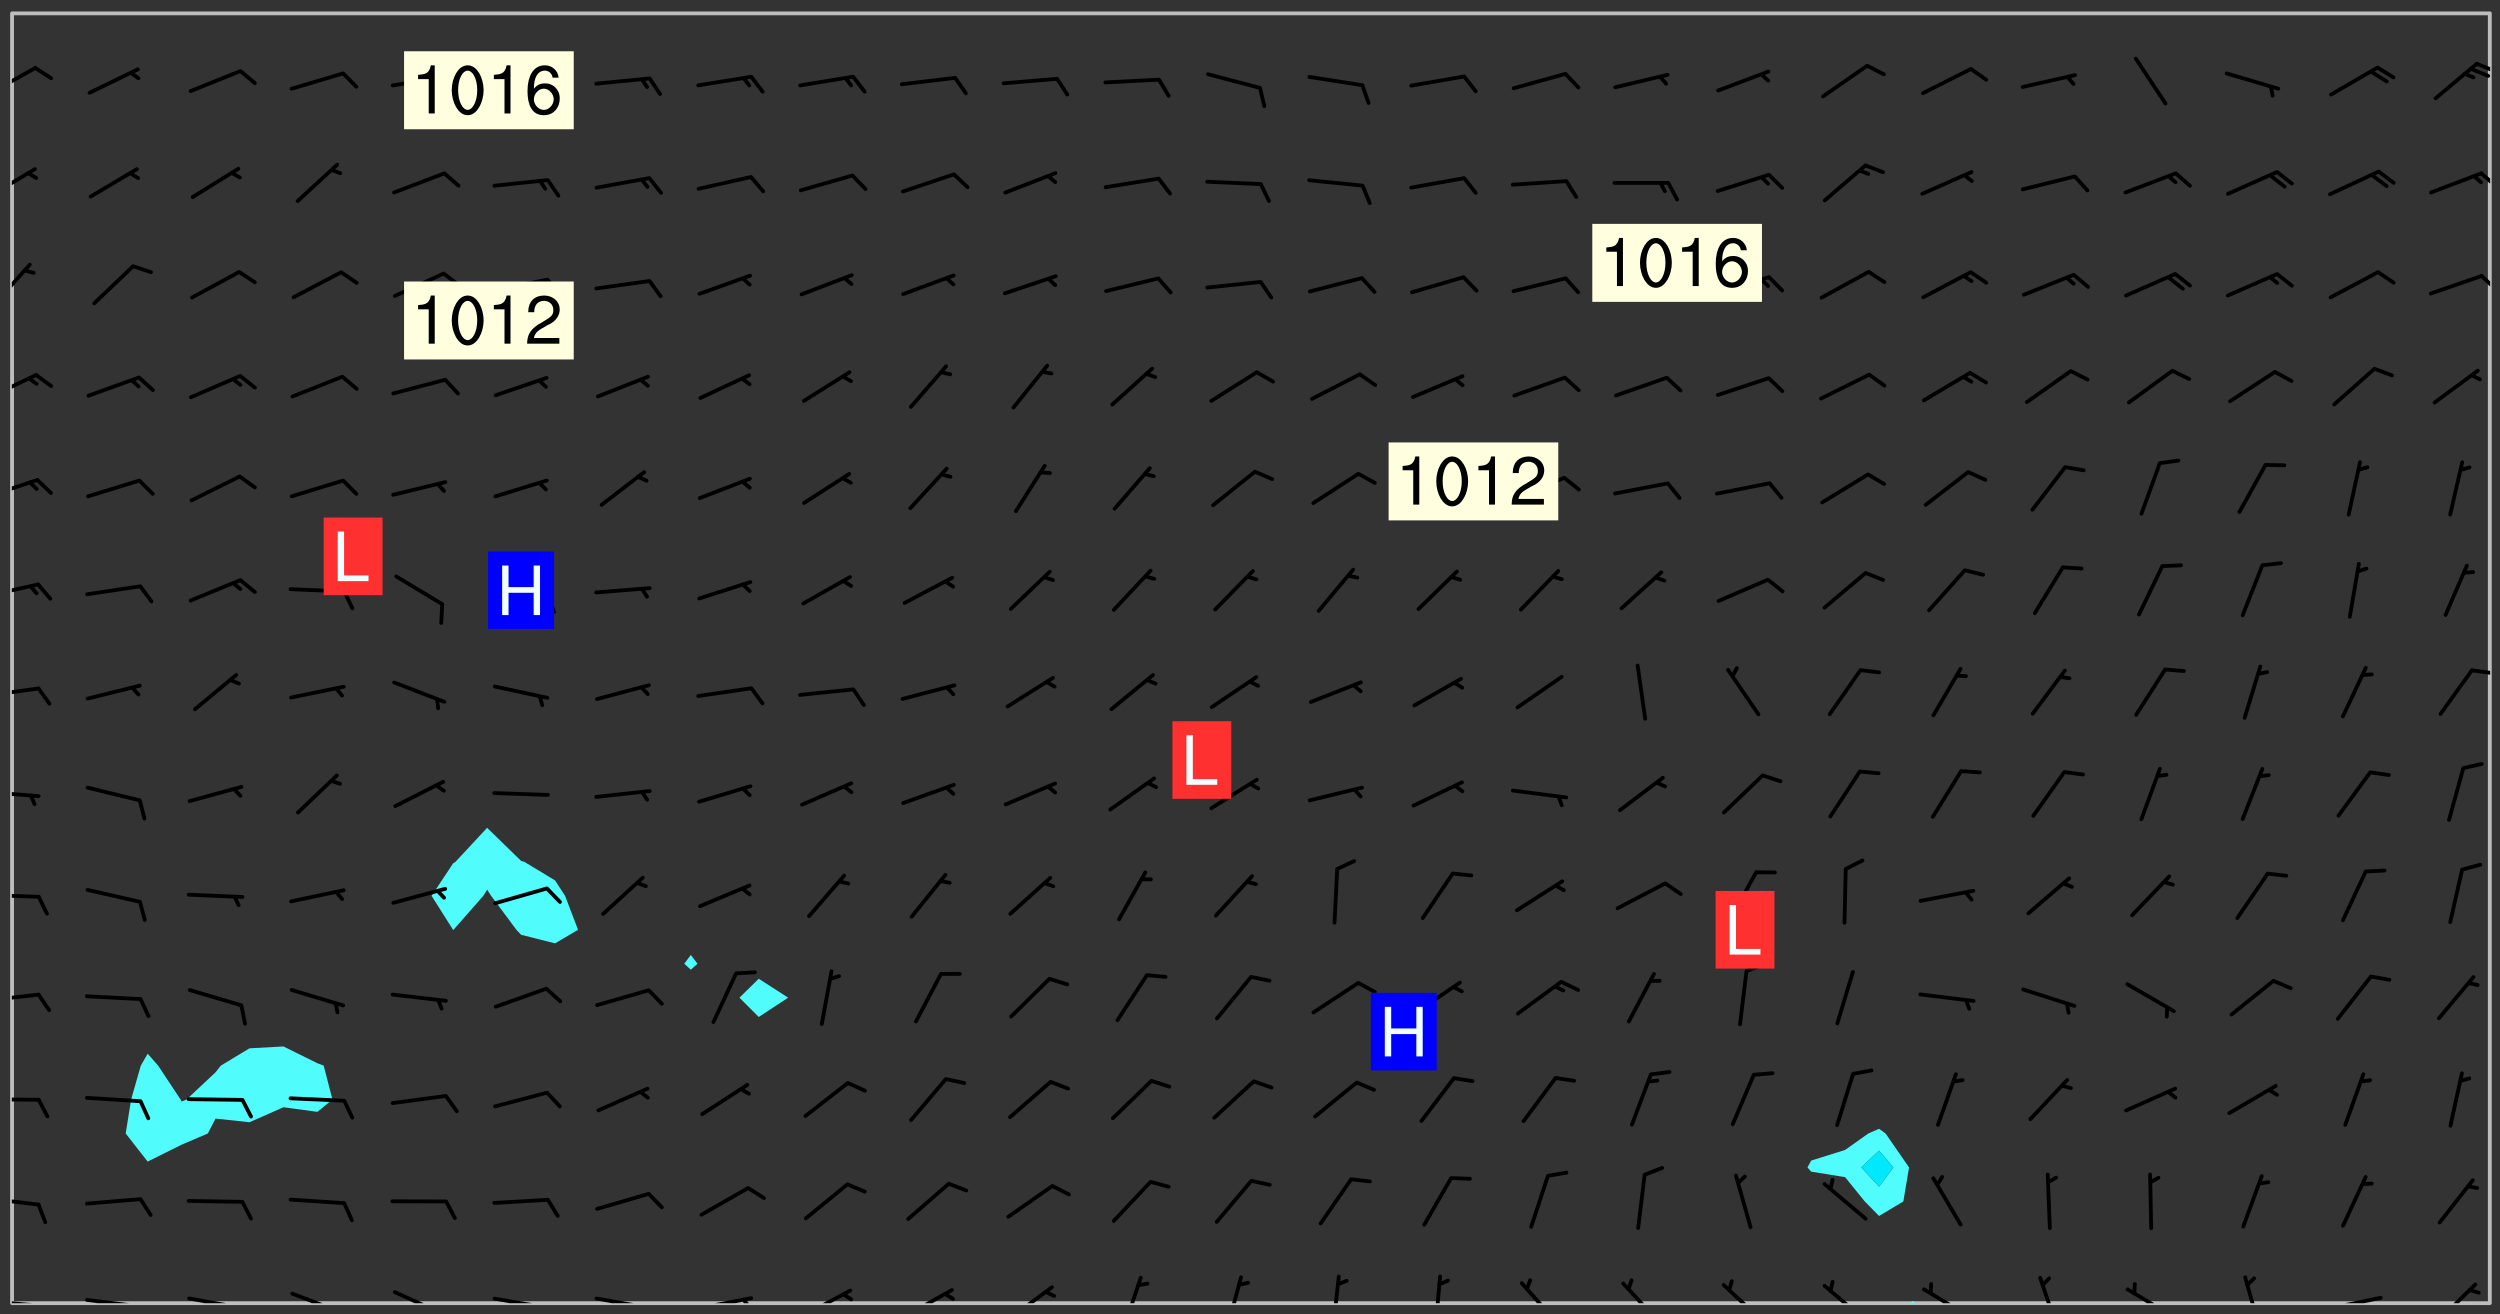 <svg xmlns="http://www.w3.org/2000/svg" role="img" xmlns:xlink="http://www.w3.org/1999/xlink" viewBox="142.45 309.95 326.84 171.84"><rect x="142.45" y="309.95" width="326.84" height="171.84" fill="#333333" stroke="none"/><defs><clipPath id="clip2"><path d="M 144 311.672 L 145 311.672 L 145 480.328 L 144 480.328 Z M 144 311.672"/></clipPath><clipPath id="clip3"><path d="M 144 311.672 L 468 311.672 L 468 480.328 L 144 480.328 Z M 144 311.672"/></clipPath><clipPath id="clip4"><path d="M 392 480 L 393 480 L 393 480.328 L 392 480.328 Z M 392 480"/></clipPath><clipPath id="clip5"><path d="M 467 311.672 L 468 311.672 L 468 480.328 L 467 480.328 Z M 467 311.672"/></clipPath><clipPath id="clip6"><path d="M 144 479 L 148 479 L 148 480.328 L 144 480.328 Z M 144 479"/></clipPath><clipPath id="clip7"><path d="M 147 480 L 149 480 L 149 480.328 L 147 480.328 Z M 147 480"/></clipPath><clipPath id="clip8"><path d="M 146 480 L 148 480 L 148 480.328 L 146 480.328 Z M 146 480"/></clipPath><clipPath id="clip9"><path d="M 153 479 L 162 479 L 162 480.328 L 153 480.328 Z M 153 479"/></clipPath><clipPath id="clip10"><path d="M 160 480 L 162 480 L 162 480.328 L 160 480.328 Z M 160 480"/></clipPath><clipPath id="clip11"><path d="M 166 479 L 175 479 L 175 480.328 L 166 480.328 Z M 166 479"/></clipPath><clipPath id="clip12"><path d="M 173 480 L 176 480 L 176 480.328 L 173 480.328 Z M 173 480"/></clipPath><clipPath id="clip13"><path d="M 180 478 L 188 478 L 188 480.328 L 180 480.328 Z M 180 478"/></clipPath><clipPath id="clip14"><path d="M 193 478 L 201 478 L 201 480.328 L 193 480.328 Z M 193 478"/></clipPath><clipPath id="clip15"><path d="M 206 479 L 215 479 L 215 480.328 L 206 480.328 Z M 206 479"/></clipPath><clipPath id="clip16"><path d="M 213 480 L 216 480 L 216 480.328 L 213 480.328 Z M 213 480"/></clipPath><clipPath id="clip17"><path d="M 220 479 L 228 479 L 228 480.328 L 220 480.328 Z M 220 479"/></clipPath><clipPath id="clip18"><path d="M 226 480 L 227 480 L 227 480.328 L 226 480.328 Z M 226 480"/></clipPath><clipPath id="clip19"><path d="M 233 479 L 241 479 L 241 480.328 L 233 480.328 Z M 233 479"/></clipPath><clipPath id="clip20"><path d="M 239 479 L 241 479 L 241 480.328 L 239 480.328 Z M 239 479"/></clipPath><clipPath id="clip21"><path d="M 247 478 L 254 478 L 254 480.328 L 247 480.328 Z M 247 478"/></clipPath><clipPath id="clip22"><path d="M 252 478 L 254 478 L 254 480.328 L 252 480.328 Z M 252 478"/></clipPath><clipPath id="clip23"><path d="M 260 478 L 268 478 L 268 480.328 L 260 480.328 Z M 260 478"/></clipPath><clipPath id="clip24"><path d="M 265 478 L 268 478 L 268 480.328 L 265 480.328 Z M 265 478"/></clipPath><clipPath id="clip25"><path d="M 274 477 L 281 477 L 281 480.328 L 274 480.328 Z M 274 477"/></clipPath><clipPath id="clip26"><path d="M 289 476 L 292 476 L 292 480.328 L 289 480.328 Z M 289 476"/></clipPath><clipPath id="clip27"><path d="M 302 476 L 305 476 L 305 480.328 L 302 480.328 Z M 302 476"/></clipPath><clipPath id="clip28"><path d="M 316 476 L 318 476 L 318 480.328 L 316 480.328 Z M 316 476"/></clipPath><clipPath id="clip29"><path d="M 329 476 L 331 476 L 331 480.328 L 329 480.328 Z M 329 476"/></clipPath><clipPath id="clip30"><path d="M 341 477 L 347 477 L 347 480.328 L 341 480.328 Z M 341 477"/></clipPath><clipPath id="clip31"><path d="M 354 477 L 360 477 L 360 480.328 L 354 480.328 Z M 354 477"/></clipPath><clipPath id="clip32"><path d="M 367 477 L 374 477 L 374 480.328 L 367 480.328 Z M 367 477"/></clipPath><clipPath id="clip33"><path d="M 380 477 L 387 477 L 387 480.328 L 380 480.328 Z M 380 477"/></clipPath><clipPath id="clip34"><path d="M 393 478 L 401 478 L 401 480.328 L 393 480.328 Z M 393 478"/></clipPath><clipPath id="clip35"><path d="M 408 476 L 412 476 L 412 480.328 L 408 480.328 Z M 408 476"/></clipPath><clipPath id="clip36"><path d="M 420 478 L 427 478 L 427 480.328 L 420 480.328 Z M 420 478"/></clipPath><clipPath id="clip37"><path d="M 435 476 L 439 476 L 439 480.328 L 435 480.328 Z M 435 476"/></clipPath><clipPath id="clip38"><path d="M 446 479 L 454 479 L 454 480.328 L 446 480.328 Z M 446 479"/></clipPath><clipPath id="clip39"><path d="M 460 477 L 467 477 L 467 480.328 L 460 480.328 Z M 460 477"/></clipPath><clipPath id="clip40"><path d="M 144 466 L 148 466 L 148 468 L 144 468 Z M 144 466"/></clipPath><clipPath id="clip41"><path d="M 144 453 L 148 453 L 148 454 L 144 454 Z M 144 453"/></clipPath><clipPath id="clip42"><path d="M 144 439 L 148 439 L 148 442 L 144 442 Z M 144 439"/></clipPath><clipPath id="clip43"><path d="M 144 426 L 148 426 L 148 428 L 144 428 Z M 144 426"/></clipPath><clipPath id="clip44"><path d="M 144 413 L 148 413 L 148 415 L 144 415 Z M 144 413"/></clipPath><clipPath id="clip45"><path d="M 144 399 L 148 399 L 148 402 L 144 402 Z M 144 399"/></clipPath><clipPath id="clip46"><path d="M 465 397 L 468 397 L 468 399 L 465 399 Z M 465 397"/></clipPath><clipPath id="clip47"><path d="M 144 386 L 148 386 L 148 389 L 144 389 Z M 144 386"/></clipPath><clipPath id="clip48"><path d="M 144 372 L 148 372 L 148 376 L 144 376 Z M 144 372"/></clipPath><clipPath id="clip49"><path d="M 144 358 L 148 358 L 148 363 L 144 363 Z M 144 358"/></clipPath><clipPath id="clip50"><path d="M 144 344 L 147 344 L 147 351 L 144 351 Z M 144 344"/></clipPath><clipPath id="clip51"><path d="M 466 345 L 468 345 L 468 348 L 466 348 Z M 466 345"/></clipPath><clipPath id="clip52"><path d="M 144 331 L 148 331 L 148 336 L 144 336 Z M 144 331"/></clipPath><clipPath id="clip53"><path d="M 466 332 L 468 332 L 468 335 L 466 335 Z M 466 332"/></clipPath><clipPath id="clip54"><path d="M 144 318 L 148 318 L 148 323 L 144 323 Z M 144 318"/></clipPath><clipPath id="clip55"><path d="M 466 318 L 468 318 L 468 320 L 466 320 Z M 466 318"/></clipPath><g id="surface812" clip-path="url(#clip1)"><path fill="#fff" fill-opacity="0" fill-rule="evenodd" d="M 0 0 L 1000 0 L 1000 1000 L 0 1000 Z M 0 0"/><path fill="#d3d3d3" fill-opacity="0" fill-rule="evenodd" d="M162.152 355.867L161.918 356.16 161.977 356.395 162.094 356.566 162.27 356.801 162.562 357.148 162.676 357.207 162.793 357.035 162.852 356.801 163.027 356.625 163.492 356.449 164.191 356.449 164.426 356.742 164.715 357.559 164.773 357.734 164.949 357.965 165.301 358.199 166 358.898 166.172 359.074 166.406 359.422 166.641 359.832 166.93 360.414 167.34 360.879 167.57 361.113 167.805 361.289 167.922 361.52 168.098 361.812 168.27 362.977 168.27 363.211 168.328 363.5 168.387 363.617 168.504 363.734 168.852 364.145 168.969 364.316 169.145 364.492 169.32 364.727 169.438 364.898 169.609 365.25 169.668 365.484 169.902 365.891 170.137 365.832 169.961 366.008 169.902 366.938 169.32 366.938 169.086 366.824 168.738 366.938 168.621 367.055 168.562 367.348 168.504 367.523 168.387 367.695 167.922 367.988 167.863 368.223 167.805 368.336 167.805 368.98 167.863 369.152 167.863 369.562 167.922 369.621 167.922 370.027 167.98 370.434 168.098 370.609 168.156 370.668 168.387 371.309 168.328 371.602 168.328 372.301 168.27 372.883 168.27 373.117 168.211 373.348 168.156 373.699 168.156 375.621 168.211 375.738 168.637 375.738 168.27 375.855 168.246 376.207 169.137 377.375 170.879 377.914 172.219 378.273 172.219 378.812 172.309 379.621 172.844 380.336 174.363 380.605 175.254 380.52 175.344 381.684 175.879 381.863 177.039 381.684 179.094 380.699 180.254 380.336 182.133 380.16 183.828 379.98 183.648 380.699 182.133 380.785 180.883 380.875 180.078 381.145 179.004 381.953 179.273 382.672 179.809 383.57 179.629 384.195 179.363 385.004 179.629 386.082 180.254 386.98 181.059 387.16 182.309 386.98 182.043 387.703 182.141 388.207 182.195 388.5 182.195 388.672 182.254 388.965 182.254 389.371 182.43 389.488 182.781 389.605 183.188 389.605 183.48 389.43 183.594 389.312 183.652 389.195 183.77 388.965 183.828 388.789 184.18 388.324 184.41 388.148 184.586 388.09 184.762 388.148 184.82 388.324 184.938 389.312 184.992 389.781 185.051 389.953 185.168 390.188 185.344 390.246 186.16 390.305 186.449 390.305 186.566 390.539 186.625 390.945 186.684 391.297 186.684 392.402 186.801 392.695 186.918 393.043 187.207 393.742 187.383 394.094 187.965 394.848 188.316 395.023 188.488 395.082 188.957 395.316 189.598 395.781 189.945 396.016 190.238 396.191 190.531 396.246 190.762 396.309 191.578 396.656 191.871 396.832 191.984 397.004 192.336 397.355 192.453 397.531 192.977 398.172 192.977 398.461 193.035 398.812 193.035 399.16 193.094 399.512 193.152 399.801 193.27 399.859 193.441 399.918 193.617 399.918 194.199 400.152 194.375 400.27 194.551 400.559 194.727 400.793 194.84 401.027 195.133 401.258 195.25 401.375 195.25 401.785 195.309 401.84 195.598 402.074 195.832 402.191 195.891 402.309 196.008 402.48 196.066 402.598 196.297 402.832 196.355 403.008 196.59 403.066 196.707 403.125 196.59 403.238 196.531 403.355 196.531 403.473 196.414 403.766 196.297 404.055 196.297 404.637 196.473 404.754 196.59 404.812 196.648 404.93 196.766 405.047 196.879 405.105 197.055 405.453 197.113 405.805 197.172 406.211 197.172 406.387 197.113 406.562 196.996 407.262 196.996 407.434 197.113 407.609 197.406 407.902 197.812 407.902 197.988 408.02 198.105 408.191 198.223 408.484 198.223 408.719 197.695 408.719 197.465 408.484 197.23 408.484 197.055 408.543 196.996 409.242 197.055 409.59 197.172 409.766 197.348 410.176 197.465 410.406 197.754 410.875 197.93 410.93 198.453 410.93 198.688 410.988 199.445 411.629 199.504 411.922 199.504 412.156 199.562 412.215 199.793 412.562 199.793 412.914 199.676 413.086 199.676 413.379 199.969 413.668 200.262 413.844 200.434 413.902 200.727 414.078 201.02 414.195 201.602 414.602 201.891 414.836 202.184 415.012 202.402 415.172 202.418 415.184 202.648 415.359 203.289 415.883 203.465 416.117 203.582 416.293 203.758 416.469 203.871 416.641 203.871 417.281 203.988 417.457 204.457 417.574 205.039 417.691 205.273 417.75 205.504 417.863 205.797 417.98 205.91 418.039 206.496 418.391 206.785 418.562 206.961 418.625 207.137 418.68 207.312 418.738 208.012 419.09 208.301 419.266 208.535 419.32 208.824 419.496 209.059 419.613 209.699 420.02 209.992 420.137 210.164 420.195 210.398 420.254 210.809 420.312 211.039 420.371 211.273 420.488 211.332 420.66 210.922 420.836 211.391 420.895 211.449 421.188 211.562 421.422 211.738 421.477 211.973 421.535 212.148 421.594 212.555 421.711 213.195 421.945 213.312 422.117 213.371 422.352 213.371 422.527 213.312 422.645 213.254 423.051 213.488 423.285 213.605 423.344 213.953 423.461 214.594 423.691 214.77 423.809 215.059 423.926 215.234 424.102 215.469 424.566 216.051 425.672 216.227 425.848 216.574 426.023 216.75 426.141 217.102 426.258 218.148 426.781 218.383 426.84 218.848 426.953 219.141 427.012 219.605 427.188 220.363 427.77 220.598 428.004 220.945 428.469 221.121 428.645 221.41 428.879 222.227 429.578 222.52 429.754 222.809 430.043 223.102 430.219 223.395 430.508 224.09 431.148 224.266 431.324 224.559 431.559 224.848 431.793 225.316 432.082 225.957 432.664 226.305 432.898 226.539 433.191 226.887 433.539 227.238 434.004 228.172 434.996 228.52 435.402 228.637 435.578 228.871 435.637 228.984 435.754 229.629 435.93 229.859 436.043 230.094 436.102 230.387 436.277 230.617 436.395 231.551 437.094 231.957 437.5 232.191 437.676 232.598 437.852 232.832 437.969 233.648 438.316 233.996 438.551 234.23 438.668 234.523 438.957 234.754 439.074 235.512 439.426 235.863 439.598 236.094 439.656 236.387 439.773 236.621 439.832 237.492 440.008 238.309 440.008 238.777 440.238 238.949 440.297 239.824 440.996 240.289 441.113 240.582 441.172 240.758 441.23 240.988 441.289 241.457 441.348 241.805 441.406 242.156 441.465 242.562 441.523 242.855 441.523 243.027 441.582 243.027 441.812 243.203 441.988 243.496 441.988 243.844 442.047 244.195 442.105 244.895 442.223 245.535 442.223 246 441.988 246.293 441.812 246.465 441.695 246.875 441.523 247.164 441.348 248.098 440.883 248.566 440.59 249.09 440.297 249.555 440.125 250.02 439.949 251.07 439.484 251.359 439.367 251.77 439.25 252.059 439.133 252.586 438.957 254.102 438.258 254.684 437.91 254.973 437.852 255.266 437.793 255.613 437.676 256.488 437.445 256.84 437.328 256.953 437.328 257.188 437.27 258.062 437.035 258.297 436.977 259.109 436.977 259.461 436.918 260.277 436.801 260.449 436.742 260.801 436.688 261.094 436.629 261.324 436.57 262.141 436.395 262.316 436.336 262.664 436.336 262.898 436.277 263.363 436.16 264.121 435.988 264.355 435.93 264.703 435.93 265.113 435.812 265.402 435.754 266.688 435.695 266.977 435.695 267.387 435.637 267.617 435.578 267.793 435.578 268.668 435.461 269.074 435.461 269.484 435.344 269.832 435.344 270.184 435.23 271.055 435.172 272.805 435.172 273.852 435.461 274.262 435.578 274.551 435.695 274.902 435.812 275.191 435.93 276.242 436.102 276.531 436.16 276.824 436.16 277.117 436.219 277.289 436.277 277.699 436.336 277.871 436.395 277.988 436.453 278.105 436.453 278.223 436.512 278.574 436.57 278.688 436.57 279.098 436.637 281.02 437.031 282.945 437.426 284.465 437.875 286.16 438.594 288.305 439.398 289.91 438.68 291.34 437.875 292.5 436.797 293.75 436.348 296.785 435.629 298.66 435.27 300.805 433.922 303.039 432.668 305.539 431.41 307.234 430.961 309.02 430.781 310.18 430.512 310.805 431.051 312.145 430.781 312.859 429.793 313.844 428.449 314.289 428.27 315.094 427.91 316.969 427.371 318.754 426.922 320.004 426.652 321.164 426.562 322.863 426.473 324.824 426.203 326.074 426.113 326.613 426.113 327.238 426.023 328.129 426.023 330.273 425.844 332.684 425.664 335.273 425.574 336.969 425.754 338.578 425.844 340.008 426.203 341.168 426.922 343.043 427.91 344.203 429.438 344.469 430.152 345.098 430.242 345.453 431.141 345.988 431.68 346.523 433.207 347.598 433.566 348.133 433.566 347.328 434.102 347.418 435.809 348.133 438.504 349.023 439.309 349.918 440.297 350.633 441.555 352.418 442.094 353.938 441.914 354.293 443.258 355.902 442.453 356.883 441.914 357.152 442.184 357.469 441.969 357.688 441.824 358.488 442.273 358.938 441.914 359.293 441.914 359.828 441.645 360.367 440.926 360.902 440.656 361.527 439.668 362.688 440.117 363.527 440.488 364.922 441.105 366.617 440.926 368.223 440.926 370.008 441.016 370.188 439.309 370.723 437.965 371.527 438.234 372.02 439.082 372.422 439.488 372.332 440.027 372.332 440.387 373.047 440.836 373.758 440.566 375.188 440.566 375.547 441.555 375.992 442.812 376.707 444.156 377.957 444.785 379.652 445.414 380.367 445.234 380.547 444.695 381.527 444.605 381.977 444.965 382.062 446.223 381.797 446.852 381.262 447.031 381.262 447.57 381.977 448.555 382.242 449.094 383.227 450.082 384.027 451.16 383.762 451.52 383.672 452.418 383.047 454.75 382.691 456.816 382.602 458.609 382.422 459.328 382.332 459.867 382.332 461.305 381.352 463.188 380.992 464.895 380.457 465.793 379.652 466.961 379.387 467.5 381.441 468.754 381.527 469.113 381.172 469.652 381.082 469.473 381.082 470.281 381.172 471.719 380.727 472.434 379.652 472.527 379.387 473.242 379.922 474.141 380.727 474.859 381.887 475.668 383.227 475.938 383.672 476.297 383.316 476.746 381.527 476.656 380.277 476.207 379.562 475.488 378.938 475.398 378.762 478.988 378.574 480.297 467.934 480.297 467.934 311.703 412.664 311.703 412.664 360.785 413.426 360.91 416.715 361.453 418.738 364.289 418.738 367.043 421.09 367.375 423.438 367.707 427.488 367.707 426.109 371.867 424.086 372.574 422.062 373.277 421.52 373.621 418.926 375.238 418.738 375.355 416.715 373.277 415.984 370.535 413.312 368.457 411.938 364.957 411.871 364.875 409.914 362.203 412.664 360.785 412.664 311.703 294.422 311.703 294.422 403.117 294.539 403.148 294.672 403.16 294.746 403.234 294.852 403.281 294.941 403.34 295.027 403.398 295.117 403.457 295.414 403.754 295.473 403.844 295.504 403.961 295.531 404.078 295.547 404.215 295.516 404.332 295.457 404.422 295.398 404.508 295.355 404.613 295.309 404.715 295.281 404.836 295.281 404.98 295.457 405.25 295.605 405.398 295.68 405.484 295.754 405.559 295.797 405.664 295.859 405.754 295.918 405.84 295.961 405.945 296.02 406.035 296.066 406.137 296.109 406.242 296.168 406.328 296.285 406.508 296.359 406.582 296.422 406.668 296.48 406.758 296.523 406.863 296.582 406.953 296.641 407.039 296.703 407.129 296.762 407.219 296.805 407.32 296.922 407.5 296.996 407.574 297.055 407.66 297.129 407.734 297.219 407.793 297.324 407.84 297.473 407.84 297.605 407.824 297.738 407.84 297.84 407.793 297.914 407.719 297.961 407.617 297.945 407.484 297.945 407.336 297.898 407.23 297.871 407.113 297.824 407.012 297.797 406.891 297.754 406.789 297.691 406.699 297.648 406.598 297.605 406.492 297.574 406.375 297.559 406.242 297.547 406.105 297.633 406.047 297.691 405.961 297.812 405.93 297.855 406.035 297.871 406.168 297.871 406.285 297.93 406.387 297.988 406.477 298.078 406.535 298.227 406.684 298.285 406.773 298.328 406.879 298.316 406.98 298.402 407.039 298.508 407.086 298.594 407.145 298.684 407.203 298.758 407.277 298.641 407.305 298.535 407.352 298.449 407.41 298.375 407.484 298.316 407.574 298.254 407.66 298.227 407.781 298.18 407.883 298.137 407.988 298.105 408.105 298.094 408.238 298.078 408.371 298.078 408.52 298.105 408.637 298.152 408.742 298.195 408.844 298.254 408.934 298.328 409.008 298.418 409.066 298.492 409.141 298.582 409.199 298.641 409.289 298.684 409.395 298.73 409.496 298.848 409.527 298.98 409.543 299.129 409.543 299.246 409.512 299.352 409.555 299.395 409.66 299.441 409.762 299.469 409.883 299.5 410 299.527 410.117 299.559 410.238 299.586 410.355 299.691 410.398 299.793 410.445 299.926 410.43 300.074 410.578 300.137 410.664 300.211 410.738 300.281 410.812 300.371 410.875 300.477 410.918 300.578 410.961 300.695 410.992 300.832 411.008 300.949 410.977 301.023 410.902 301.051 410.785 301.039 410.652 301.008 410.531 300.98 410.414 301.023 410.309 301.141 410.309 301.23 410.371 301.348 410.398 301.496 410.398 301.629 410.414 301.777 410.414 301.91 410.43 302.043 410.414 302.191 410.414 302.324 410.398 302.457 410.387 302.594 410.398 302.711 410.371 302.844 410.355 303.035 410.297 302.977 410.473 302.961 410.605 302.934 410.727 302.918 410.859 302.859 410.945 302.727 410.961 302.621 411.008 302.516 411.051 302.398 411.082 302.281 411.109 302.016 411.141 301.867 411.141 301.734 411.156 301.66 411.23 301.719 411.316 301.867 411.465 301.984 411.645 302.059 411.715 302.148 411.777 302.238 411.836 302.324 411.895 302.414 411.953 302.516 411.996 302.621 412.059 302.727 412.102 302.812 412.16 302.918 412.207 303.02 412.25 303.199 412.367 303.258 412.457 303.215 412.559 303.168 412.664 303.184 412.797 303.406 413.02 303.465 413.109 303.508 413.211 303.539 413.332 303.582 413.434 303.598 413.566 303.629 413.684 303.641 413.82 303.672 413.938 303.82 414.086 303.922 414.129 304.027 414.172 304.145 414.203 304.277 414.219 304.414 414.234 304.531 414.234 304.648 414.203 304.738 414.145 304.781 414.039 304.828 413.938 304.871 413.832 304.902 413.715 304.914 413.582 304.914 413.434 304.902 413.301 304.887 413.168 304.855 413.051 304.812 412.945 304.766 412.84 304.723 412.738 304.68 412.633 304.664 412.5 304.68 412.367 304.707 412.25 304.738 412.133 304.766 412.012 304.812 411.91 304.902 411.852 304.988 411.789 305.062 411.715 305.152 411.656 305.375 411.434 305.434 411.348 305.508 411.273 305.625 411.094 305.684 411.008 305.684 410.859 305.609 410.785 305.508 410.738 305.402 410.695 305.301 410.652 305.242 410.562 305.195 410.457 305.168 410.34 305.258 410.281 305.375 410.25 305.477 410.207 305.656 410.09 305.805 409.941 305.816 409.809 305.805 409.703 305.715 409.645 305.582 409.66 305.434 409.66 305.301 409.676 305.168 409.66 305.047 409.629 304.961 409.57 304.887 409.496 304.828 409.406 304.766 409.32 304.648 409.141 304.59 409.055 304.621 408.934 304.707 408.875 304.828 408.844 304.887 408.758 304.887 408.637 304.855 408.52 304.797 408.43 304.738 408.344 304.691 408.238 304.664 408.121 304.648 407.988 304.707 407.898 304.781 407.824 304.871 407.766 304.988 407.586 305.062 407.512 305.121 407.426 305.27 407.277 305.391 407.246 305.523 407.23 305.656 407.246 305.73 407.32 305.773 407.426 305.789 407.559 305.758 407.676 305.641 407.707 305.508 407.719 305.359 407.867 305.316 407.973 305.27 408.074 305.242 408.195 305.211 408.312 305.211 408.461 305.242 408.578 305.285 408.684 305.344 408.773 305.418 408.844 305.492 408.918 305.609 408.949 305.73 408.977 305.848 408.949 305.98 408.934 306.098 408.934 306.188 408.992 306.262 409.066 306.309 409.172 306.367 409.258 306.469 409.305 306.602 409.32 306.707 409.363 306.793 409.422 306.781 409.527 306.707 409.602 306.527 409.719 306.469 409.809 306.379 409.867 306.309 409.941 306.234 410.016 306.172 410.105 306.145 410.223 306.129 410.355 306.145 410.488 306.129 410.621 306.129 410.77 306.145 410.902 306.172 411.02 306.203 411.141 306.277 411.215 306.367 411.273 306.453 411.332 306.543 411.391 306.66 411.422 306.66 411.508 306.559 411.555 306.469 411.613 306.203 411.645 306.086 411.672 305.938 411.672 305.832 411.715 305.73 411.762 305.672 411.852 305.609 412.086 305.598 412.219 305.566 412.34 305.551 412.473 305.551 412.766 305.539 412.898 305.551 413.035 305.566 413.168 305.699 413.184 305.832 413.195 305.953 413.227 306.039 413.285 306.113 413.359 306.16 413.465 306.203 413.566 306.219 413.699 306.219 414.145 306.203 414.277 306.203 414.723 306.234 414.988 306.262 415.105 306.277 415.238 306.309 415.355 306.395 415.566 306.426 415.832 306.426 415.98 306.395 416.098 306.367 416.215 306.336 416.336 306.309 416.453 306.277 416.57 306.246 416.691 306.234 416.824 306.219 416.957 306.309 417.016 306.426 416.984 306.527 417 306.574 417.105 306.543 417.371 306.543 417.812 306.5 417.918 306.453 418.023 306.41 418.125 306.367 418.23 306.309 418.316 306.277 418.438 306.234 418.555 306.203 418.672 306.188 418.805 306.203 418.938 306.262 419.027 306.367 419.074 306.453 419.133 306.512 419.219 306.5 419.355 306.469 419.473 306.426 419.574 306.426 420.02 306.41 420.152 306.41 420.301 306.379 420.418 306.336 420.523 306.309 420.641 306.262 420.746 306.219 420.848 306.188 420.969 306.16 421.086 306.129 421.219 306.098 421.336 306.07 421.453 306.027 421.559 305.996 421.676 305.965 421.797 305.953 421.93 305.938 422.062 305.938 422.359 305.965 422.477 305.965 422.625 306.012 423.023 306.039 423.141 306.098 423.23 306.219 423.262 306.367 423.262 306.5 423.246 306.559 423.336 306.559 423.453 306.5 423.543 306.41 423.602 306.309 423.645 306.203 423.691 306.113 423.75 306.027 423.809 305.891 423.824 305.773 423.793 305.641 423.777 305.539 423.824 305.477 423.91 305.465 424.047 305.449 424.18 305.418 424.297 305.391 424.414 305.375 424.547 305.344 424.668 305.344 424.965 305.359 425.098 305.391 425.215 305.391 425.363 305.402 425.496 305.402 425.645 305.375 425.762 305.328 425.863 305.301 425.984 305.27 426.102 305.211 426.191 305.137 426.266 305.035 426.309 304.93 426.355 304.812 426.383 304.691 426.414 304.59 426.367 304.648 426.281 304.754 426.234 304.781 426.117 304.812 426 304.84 425.879 304.871 425.762 304.871 425.613 304.887 425.48 304.855 425.363 304.812 425.258 304.707 425.273 304.633 425.348 304.531 425.391 304.441 425.453 304.367 425.527 304.324 425.629 304.309 425.762 304.277 425.879 304.25 426 304.219 426.117 304.191 426.234 304.16 426.355 304.133 426.473 304.102 426.59 304.059 426.695 303.969 426.754 303.879 426.754 303.762 426.723 303.73 426.637 303.746 426.5 303.715 426.383 303.715 426.234 303.703 426.102 303.703 425.953 303.641 425.719 303.613 425.598 303.57 425.496 303.523 425.391 303.465 425.305 303.406 425.215 303.363 425.109 303.301 425.023 303.152 424.875 303.082 424.801 302.977 424.754 302.871 424.711 302.77 424.668 302.473 424.371 302.383 424.297 302.297 424.238 302.191 424.195 302.102 424.133 302.016 424.074 301.91 424.031 301.82 423.973 301.734 423.91 301.66 423.84 301.555 423.793 301.469 423.734 301.363 423.691 301.273 423.629 301.172 423.586 301.066 423.543 300.98 423.484 300.875 423.438 300.77 423.395 300.668 423.348 300.578 423.289 300.477 423.246 300.371 423.203 300.281 423.141 300.164 423.113 300.031 423.098 299.898 423.113 299.75 423.113 299.617 423.129 299.5 423.098 299.41 423.039 299.336 422.965 299.246 422.906 299.145 422.859 298.996 422.859 298.875 422.832 298.773 422.789 298.699 422.715 298.582 422.535 298.492 422.477 298.391 422.434 298.301 422.371 298.195 422.328 298.105 422.27 298.02 422.211 297.914 422.164 297.855 422.078 297.797 421.988 297.754 421.883 297.707 421.781 297.633 421.707 297.547 421.648 297.473 421.574 297.383 421.516 297.16 421.293 297.117 421.188 297.086 420.922 297.191 420.879 297.336 420.879 297.441 420.922 297.516 420.996 297.605 421.055 297.691 421.113 297.797 421.16 297.887 421.219 298.035 421.367 298.105 421.441 298.254 421.59 298.316 421.676 298.391 421.75 298.477 421.809 298.551 421.883 298.641 421.945 298.73 422.004 298.816 422.062 299.086 422.238 299.188 422.285 299.293 422.328 299.395 422.371 299.441 422.297 299.5 422.211 299.574 422.137 299.645 422.062 299.75 422.105 299.824 422.18 299.883 422.27 299.926 422.371 299.973 422.477 300.016 422.582 300.137 422.609 300.254 422.582 300.328 422.492 300.371 422.387 300.43 422.297 300.504 422.223 300.609 422.18 300.727 422.152 300.859 422.164 300.949 422.223 301.098 422.371 301.156 422.461 301.199 422.566 301.246 422.668 301.289 422.773 301.332 422.875 301.438 422.922 301.543 422.965 301.676 422.98 301.762 422.922 301.82 422.832 301.895 422.758 302 422.715 302.117 422.742 302.223 422.789 302.324 422.832 302.43 422.875 302.531 422.922 302.711 423.039 302.711 423.156 302.695 423.289 302.711 423.422 302.727 423.559 302.785 423.645 302.887 423.691 303.008 423.719 303.125 423.75 303.273 423.75 303.391 423.719 303.449 423.629 303.629 423.512 303.688 423.422 303.762 423.348 303.82 423.262 303.938 423.082 304.117 422.965 304.234 422.996 304.324 423.055 304.367 423.129 304.352 423.262 304.352 423.379 304.441 423.438 304.59 423.438 304.723 423.422 304.855 423.41 305.121 423.379 305.227 423.336 305.344 423.305 305.465 423.277 305.539 423.203 305.609 423.129 305.672 423.039 305.656 422.934 305.609 422.832 305.508 422.789 305.402 422.773 305.285 422.801 305.02 422.832 304.871 422.832 304.797 422.758 304.707 422.699 304.59 422.668 304.473 422.641 304.34 422.625 304.191 422.625 304.059 422.641 303.762 422.641 303.656 422.594 303.508 422.445 303.465 422.344 303.406 422.254 303.629 422.031 303.715 421.973 303.82 421.93 303.938 421.898 304.07 421.883 304.203 421.898 304.34 421.914 304.441 421.957 304.574 421.945 304.664 421.883 304.766 421.84 304.828 421.75 304.781 421.648 304.691 421.59 304.574 421.559 304.473 421.516 304.414 421.426 304.352 421.336 304.352 421.219 304.367 421.086 304.473 421.039 304.547 420.969 304.547 420.848 304.457 420.789 304.426 420.672 304.516 420.613 304.59 420.539 304.633 420.434 304.691 420.344 304.738 420.242 304.754 420.109 304.754 419.961 304.707 419.855 304.664 419.754 304.574 419.695 304.441 419.68 304.34 419.637 304.203 419.621 304.086 419.59 303.641 419.59 303.508 419.574 303.375 419.562 303.242 419.547 303.125 419.516 302.977 419.516 302.844 419.5 302.711 419.488 302.445 419.457 302.324 419.414 302.238 419.355 302.164 419.281 302.164 419.133 302.176 419 302.281 418.953 302.383 418.91 302.516 418.895 302.668 418.895 302.801 418.879 303.094 418.879 303.215 418.91 303.316 418.953 303.406 419.012 303.641 419.074 303.762 419.027 303.852 418.969 303.953 418.926 304.086 418.91 304.191 418.953 304.293 419 304.426 419.012 304.547 418.984 304.691 418.984 304.812 418.953 304.93 418.926 305.035 418.879 305.109 418.805 305.195 418.746 305.344 418.598 305.402 418.512 305.449 418.406 305.477 418.289 305.492 418.184 305.391 418.141 305.301 418.082 305.184 418.051 305.078 418.008 304.988 417.945 304.914 417.859 304.84 417.785 304.738 417.742 304.633 417.695 304.531 417.652 304.473 417.562 304.426 417.461 304.34 417.25 304.277 417.164 304.219 417.074 304.145 417 304.059 416.941 303.789 416.941 303.672 416.973 303.582 417.031 303.48 417.074 303.348 417.09 303.242 417.074 303.215 416.957 303.152 416.867 303.035 416.836 302.934 416.793 302.785 416.645 302.754 416.527 302.738 416.422 302.812 416.348 302.992 416.23 303.109 416.203 303.227 416.172 303.363 416.188 303.465 416.23 303.57 416.273 303.672 416.32 303.777 416.363 303.895 416.395 304.027 416.41 304.145 416.438 304.277 416.453 304.383 416.438 304.473 416.379 304.398 416.305 304.293 416.262 304.219 416.188 304.145 416.098 303.996 415.949 303.91 415.891 303.82 415.832 303.746 415.758 303.656 415.699 303.555 415.652 303.434 415.625 303.332 415.578 303.227 415.535 303.109 415.504 303.008 415.461 302.887 415.43 302.738 415.43 302.621 415.461 302.516 415.504 302.43 415.566 302.25 415.684 302.164 415.742 302.074 415.801 301.969 415.848 301.883 415.906 301.777 415.949 301.676 415.992 301.57 416.039 301.496 416.113 301.438 416.203 301.379 416.289 301.332 416.395 301.273 416.48 301.199 416.555 301.066 416.543 300.949 416.512 300.832 416.512 300.758 416.586 300.668 416.645 300.594 416.719 300.504 416.777 300.418 416.836 300.312 416.883 300.211 416.926 300.074 416.941 299.973 416.898 299.824 416.75 299.719 416.703 299.633 416.703 299.527 416.75 299.426 416.793 299.305 416.824 299.188 416.793 299.113 416.719 299.113 416.602 299.145 416.48 299.219 416.41 299.277 416.32 299.352 416.246 299.469 416.215 299.574 416.172 299.867 416.172 300 416.156 300.137 416.141 300.238 416.098 300.328 416.039 300.43 415.992 300.52 415.934 300.652 415.922 300.742 415.98 300.875 415.992 300.965 415.934 301.051 415.875 301.156 415.832 301.246 415.773 301.332 415.711 301.422 415.652 301.57 415.504 301.629 415.418 301.688 415.328 301.793 415.285 301.926 415.27 302.043 415.297 302.164 415.328 302.223 415.27 302.281 415.18 302.312 414.914 302.34 414.797 302.445 414.809 302.578 414.824 302.68 414.781 302.77 414.723 302.828 414.633 302.902 414.559 302.961 414.469 303.008 414.367 303.02 414.234 303.008 414.102 302.961 413.996 302.812 413.848 302.754 413.758 302.695 413.672 302.652 413.566 302.652 413.121 302.668 412.988 302.668 412.84 302.68 412.707 302.621 412.648 302.531 412.707 302.43 412.664 302.25 412.547 302.164 412.488 302.102 412.398 302.043 412.309 301.969 412.234 301.883 412.176 301.762 412.207 301.66 412.219 301.555 412.266 301.469 412.324 301.363 412.367 301.215 412.516 301.125 412.574 301.039 412.633 300.949 412.695 300.844 412.738 300.711 412.754 300.711 412.633 300.816 412.59 300.934 412.559 301.008 412.488 301.051 412.383 301.051 412.234 301.023 412.117 300.875 411.969 300.742 411.953 300.594 411.953 300.477 411.984 300.371 412.027 300.27 412.07 300.18 412.133 300.062 412.16 299.988 412.086 300 411.953 299.957 411.852 299.914 411.746 299.824 411.688 299.707 411.715 299.586 411.746 299.469 411.777 299.367 411.82 299.246 411.852 299.145 411.895 299.039 411.938 298.949 411.996 298.848 412.012 298.848 411.895 298.863 411.762 298.805 411.672 298.73 411.715 298.582 411.863 298.523 411.953 298.449 412.027 298.402 412.133 298.359 412.234 298.285 412.309 298.227 412.398 298.152 412.473 298.094 412.559 298.02 412.633 297.93 412.695 297.855 412.766 297.781 412.84 297.68 412.855 297.547 412.871 297.441 412.828 297.441 412.707 297.59 412.559 297.633 412.457 297.691 412.367 297.738 412.266 297.781 412.16 297.84 412.07 297.871 411.953 297.914 411.852 297.945 411.73 297.973 411.613 298.02 411.508 298.062 411.406 298.105 411.301 298.18 411.23 298.27 411.168 298.359 411.109 298.461 411.066 298.758 411.066 299.023 411.035 299.129 410.992 299.055 410.918 298.938 410.887 298.832 410.844 298.742 410.785 298.641 410.738 298.551 410.68 298.449 410.637 298.344 410.594 298.254 410.531 298.168 410.473 298.062 410.43 297.961 410.387 297.84 410.355 297.723 410.324 297.621 410.281 297.5 410.25 297.398 410.207 297.309 410.148 297.266 410.043 297.25 409.91 297.352 409.867 297.484 409.852 297.621 409.867 297.754 409.852 297.855 409.809 297.914 409.719 297.93 409.613 297.84 409.555 297.766 409.48 297.664 409.438 297.574 409.379 297.426 409.23 297.383 409.125 297.367 408.992 297.367 408.699 297.309 408.609 297.219 408.551 297.145 408.477 297.102 408.371 297.07 408.254 297.012 408.164 296.938 408.09 296.82 408.062 296.746 407.988 296.656 407.93 296.566 407.867 296.48 407.809 296.406 407.734 296.348 407.648 296.301 407.543 296.215 407.484 296.066 407.336 295.871 407.277 295.738 407.293 295.637 407.336 295.562 407.41 295.516 407.512 295.473 407.617 295.414 407.707 295.355 407.793 295.059 408.09 294.969 408.148 294.883 408.148 294.82 408.062 294.777 407.957 294.809 407.84 294.867 407.75 294.895 407.633 294.883 407.5 294.793 407.438 294.688 407.484 294.57 407.512 294.453 407.543 294.184 407.719 294.082 407.766 293.965 407.793 293.859 407.84 293.77 407.898 293.668 407.941 293.609 407.855 293.562 407.75 293.578 407.617 293.625 407.512 293.695 407.438 293.77 407.367 293.828 407.277 293.828 407.129 293.785 407.023 293.547 407.023 293.445 407.07 293.414 407.188 293.387 407.305 293.355 407.426 293.281 407.469 293.148 407.484 293.074 407.438 293.031 407.336 292.988 407.23 292.941 407.129 292.898 407.023 292.777 407.055 292.676 407.098 292.543 407.113 292.426 407.145 292.32 407.188 292.23 407.246 292.129 407.293 292.008 407.32 291.875 407.336 291.773 407.293 291.715 407.203 291.668 407.098 291.625 406.996 291.582 406.891 291.582 406.773 291.641 406.684 291.727 406.625 291.906 406.508 292.008 406.461 292.113 406.418 292.219 406.359 292.32 406.316 292.41 406.254 292.512 406.211 292.617 406.152 292.719 406.105 292.809 406.047 292.914 406.004 293.016 405.961 293.105 405.898 293.207 405.855 293.344 405.84 293.461 405.871 293.562 405.914 293.684 405.945 293.785 405.988 293.891 406.035 293.992 406.078 294.098 406.121 294.199 406.168 294.305 406.211 294.406 406.254 294.512 406.301 294.598 406.359 294.703 406.402 294.82 406.434 294.926 406.477 295.027 406.523 295.117 406.582 295.223 406.625 295.324 406.668 295.43 406.715 295.547 406.742 295.648 406.789 295.77 406.816 295.918 406.816 296.004 406.758 296.02 406.656 296.078 406.566 296.051 406.449 295.977 406.375 295.859 406.195 295.785 406.121 295.695 406.047 295.516 405.93 295.43 405.871 295.324 405.828 295.223 405.781 294.953 405.605 294.895 405.516 294.82 405.441 294.762 405.352 294.719 405.25 294.688 405.133 294.672 404.996 294.672 404.434 294.66 404.301 294.645 404.168 294.613 404.051 294.598 403.918 294.586 403.785 294.555 403.664 294.332 403.441 294.273 403.355 294.258 403.25 294.289 403.133 294.422 403.117 294.422 311.703 172.992 311.703 172.992 313.156 172.934 313.391 172.582 314.441 172.41 314.965 172.293 315.312 172.117 315.723 172 315.895 171.766 316.188 171.535 316.246 171.184 316.246 171.066 316.305 170.836 316.711 170.836 317.004 170.953 317.18 171.184 317.41 171.301 317.645 171.941 318.402 172.234 318.867 172.41 319.102 172.641 319.453 172.875 319.801 173.516 320.617 173.691 321.082 173.863 321.492 173.98 322.188 174.156 322.656 174.273 324.055 174.332 324.52 174.332 325.395 174.449 326.441 174.449 331.223 174.391 331.688 174.039 332.969 173.863 333.492 173.75 333.902 173.398 334.832 172.934 336 172.699 336.582 172.582 336.758 172.41 337.105 172.234 337.512 171.883 338.328 171.824 338.621 171.711 338.914 171.594 339.203 171.535 339.379 171.418 340.254 171.359 340.66 171.301 340.777 171.242 340.953 171.184 341.125 170.953 341.652 170.836 341.824 170.836 342.059 170.719 342.293 170.66 342.465 170.484 343.051 170.484 343.34 170.426 343.516 170.426 343.809 170.367 343.922 170.309 344.449 170.309 344.621 170.254 344.855 170.254 347.477 170.078 348.293 169.961 348.469 169.785 348.703 169.668 348.875 169.555 349.109 168.969 350.043 168.738 350.332 168.445 350.797 168.27 351.031 167.98 351.383 167.629 352.082 167.516 352.312 167.34 352.723 167.164 352.953 166.758 353.48 165.941 354.18 165.648 354.352 165.359 354.586 165.184 354.703 165.008 354.879 164.484 355.285 163.957 355.461 163.785 355.637 163.551 355.691 162.91 355.867 162.152 355.867M174.363 386.891L173.289 387.34 173.648 388.234 174.898 387.52 175.344 386.98 174.363 386.891"/><path fill="#d3d3d3" fill-opacity="0" fill-rule="evenodd" d="M201.508 416.598L200.613 416.598 201.062 417.227 202.043 417.586 202.848 417.496 203.293 416.508 203.117 416.598 202.402 416.242 201.508 416.598M356.129 475.668L356.07 475.145 356.07 474.852 356.184 474.559 356.242 474.328 356.711 473.859 356.824 473.859 356.941 473.746 357.059 473.688 357.234 473.688 357.469 473.629 357.816 473.629 358.051 473.688 358.168 473.746 358.398 473.918 358.457 474.094 358.574 474.676 358.574 474.969 358.457 475.145 358.285 475.434 358.109 475.609 357.582 476.133 357.352 476.367 357.234 476.426 357.059 476.426 356.941 476.367 356.535 476.074 356.359 475.957 356.242 475.898 356.184 475.785 356.129 475.668M362.77 464.711L362.711 464.539 362.711 463.43 362.77 463.258 362.945 463.199 363.117 463.141 363.293 463.141 363.527 463.082 363.645 463.141 363.703 463.84 363.645 464.012 363.527 464.188 363.41 464.246 363.176 464.77 363.062 464.828 362.828 464.828 362.77 464.711M372.383 450.32L372.266 450.145 372.266 449.445 372.559 448.57 372.676 448.398 372.852 448.047 372.965 447.816 373.082 447.523 373.434 446.766 373.551 446.535 373.723 446.301 373.898 446.301 374.016 446.242 374.656 446.242 374.773 446.301 375.008 446.535 375.18 446.648 375.531 446.941 375.648 447.059 375.762 447.234 375.762 447.348 375.879 447.406 375.996 447.523 375.996 448.223 375.938 448.398 375.938 448.629 375.879 448.805 375.531 449.855 375.414 450.086 375.297 450.32 375.18 450.379 374.949 450.613 374.309 450.902 373.434 450.902 373.023 450.785 372.383 450.32"/><path fill="none" stroke="#bebebe" stroke-linecap="round" stroke-linejoin="round" stroke-miterlimit="10" stroke-width=".5" d="M 431.957 354.305 L 108.027 354.305 L 108.027 185.68 L 431.957 185.68 L 431.957 354.305" transform="matrix(1 0 0 -1 36 666)"/><g clip-path="url(#clip2)"><path fill="#fff" fill-opacity="0" fill-rule="evenodd" d="M 144 475.891 L 144 480.328 L 144.004 480.328 L 144 480.328 L 144 311.672 L 144.004 311.672 L 144 311.672 L 144 475.891"/></g><g clip-path="url(#clip3)"><path fill="#fff" fill-opacity="0" fill-rule="evenodd" d="M 144.004 480.328 L 144.004 311.672 L 179.508 311.672 L 179.508 446.758 L 175.066 447.004 L 171.32 449.262 L 170.629 450.137 L 166.832 453.699 L 166.191 453.965 L 166.059 453.699 L 163.121 449.262 L 161.754 447.711 L 160.859 449.262 L 159.59 453.699 L 158.883 458.137 L 161.754 461.812 L 166.191 459.602 L 169.621 458.137 L 170.629 456.191 L 175.066 456.668 L 179.508 454.707 L 183.945 455.309 L 185.914 453.699 L 184.766 449.262 L 183.945 448.953 L 179.508 446.758 L 179.508 311.672 L 206.137 311.672 L 206.137 418.176 L 206.117 418.191 L 201.992 422.629 L 201.699 422.805 L 198.875 427.07 L 201.68 431.508 L 201.699 431.531 L 201.738 431.508 L 205.637 427.07 L 206.137 426.262 L 206.66 427.07 L 209.961 431.508 L 210.574 432.16 L 215.016 433.281 L 218.02 431.508 L 216.328 427.07 L 215.016 425.051 L 211.008 422.629 L 210.574 422.5 L 206.156 418.191 L 206.137 418.176 L 206.137 311.672 L 232.766 311.672 L 232.766 434.793 L 231.91 435.945 L 232.766 436.727 L 233.633 435.945 L 232.766 434.793 L 232.766 311.672 L 241.645 311.672 L 241.645 437.906 L 239.121 440.383 L 241.645 442.906 L 245.488 440.383 L 241.645 437.906 L 241.645 311.672 L 388.109 311.672 L 388.109 457.523 L 386.707 458.137 L 383.672 460.289 L 379.234 461.68 L 378.754 462.574 L 379.234 463.129 L 383.672 463.848 L 386.238 467.016 L 388.109 468.922 L 391.289 467.016 L 392.031 462.574 L 388.965 458.137 L 388.109 457.523 L 388.109 311.672 L 467.996 311.672 L 467.996 480.328 L 392.84 480.328 L 392.547 480.027 L 392.188 480.328 L 144.004 480.328"/></g><path fill="#50fcfc" fill-rule="evenodd" d="M161.754 461.812L158.883 458.137 159.59 453.699 160.859 449.262 161.754 447.711 163.121 449.262 166.059 453.699 166.191 453.965 166.832 453.699 170.629 450.137 171.32 449.262 175.066 447.004 179.508 446.758 183.945 448.953 184.766 449.262 185.914 453.699 183.945 455.309 179.508 454.707 175.066 456.668 170.629 456.191 169.621 458.137 166.191 459.602 161.754 461.812M201.68 431.508L198.875 427.07 201.699 422.805 201.992 422.629 206.117 418.191 206.137 418.176 206.156 418.191 210.574 422.5 211.008 422.629 215.016 425.051 216.328 427.07 218.02 431.508 215.016 433.281 210.574 432.16 209.961 431.508 206.66 427.07 206.137 426.262 205.637 427.07 201.738 431.508 201.699 431.531 201.68 431.508M232.766 436.727L231.91 435.945 232.766 434.793 233.633 435.945 232.766 436.727M241.645 442.906L239.121 440.383 241.645 437.906 245.488 440.383 241.645 442.906M379.234 463.129L378.754 462.574 379.234 461.68 383.672 460.289 386.707 458.137 388.109 457.523 388.109 460.371 385.789 462.574 388.109 465.09 389.984 462.574 388.109 460.371 388.109 457.523 388.965 458.137 392.031 462.574 391.289 467.016 388.109 468.922 386.238 467.016 383.672 463.848 379.234 463.129"/><path fill="#00e8fc" fill-rule="evenodd" d="M 388.109 465.09 L 385.789 462.574 L 388.109 460.371 L 389.984 462.574 L 388.109 465.09"/><g clip-path="url(#clip4)"><path fill="#50fcfc" fill-rule="evenodd" d="M 392.188 480.328 L 392.547 480.027 L 392.84 480.328 L 392.188 480.328"/></g><g clip-path="url(#clip5)"><path fill="#fff" fill-opacity="0" fill-rule="evenodd" d="M 467.996 480.328 L 468 480.328 L 468 311.672 L 467.996 311.672 L 468 311.672 L 468 480.328 L 467.996 480.328"/></g><g clip-path="url(#clip6)"><path fill="none" stroke="#000" stroke-linecap="round" stroke-linejoin="round" stroke-miterlimit="10" stroke-width=".5" d="M 111.5 185.344 L 104.5 185.996" transform="matrix(1 0 0 -1 36 666)"/></g><g clip-path="url(#clip7)"><path fill="none" stroke="#000" stroke-linecap="round" stroke-linejoin="round" stroke-miterlimit="10" stroke-width=".5" d="M 111.5 185.344 L 112.445 183.082" transform="matrix(1 0 0 -1 36 666)"/></g><g clip-path="url(#clip8)"><path fill="none" stroke="#000" stroke-linecap="round" stroke-linejoin="round" stroke-miterlimit="10" stroke-width=".5" d="M 110.48 185.441 L 110.953 184.309" transform="matrix(1 0 0 -1 36 666)"/></g><g clip-path="url(#clip9)"><path fill="none" stroke="#000" stroke-linecap="round" stroke-linejoin="round" stroke-miterlimit="10" stroke-width=".5" d="M 124.801 185.242 L 117.828 186.102" transform="matrix(1 0 0 -1 36 666)"/></g><g clip-path="url(#clip10)"><path fill="none" stroke="#000" stroke-linecap="round" stroke-linejoin="round" stroke-miterlimit="10" stroke-width=".5" d="M 124.801 185.242 L 125.68 182.949" transform="matrix(1 0 0 -1 36 666)"/></g><g clip-path="url(#clip11)"><path fill="none" stroke="#000" stroke-linecap="round" stroke-linejoin="round" stroke-miterlimit="10" stroke-width=".5" d="M 138.09 185.051 L 131.172 186.293" transform="matrix(1 0 0 -1 36 666)"/></g><g clip-path="url(#clip12)"><path fill="none" stroke="#000" stroke-linecap="round" stroke-linejoin="round" stroke-miterlimit="10" stroke-width=".5" d="M 138.09 185.051 L 138.84 182.715" transform="matrix(1 0 0 -1 36 666)"/></g><g clip-path="url(#clip13)"><path fill="none" stroke="#000" stroke-linecap="round" stroke-linejoin="round" stroke-miterlimit="10" stroke-width=".5" d="M 151.227 184.418 L 144.664 186.922" transform="matrix(1 0 0 -1 36 666)"/></g><g clip-path="url(#clip14)"><path fill="none" stroke="#000" stroke-linecap="round" stroke-linejoin="round" stroke-miterlimit="10" stroke-width=".5" d="M 164.457 184.215 L 158.062 187.129" transform="matrix(1 0 0 -1 36 666)"/></g><g clip-path="url(#clip15)"><path fill="none" stroke="#000" stroke-linecap="round" stroke-linejoin="round" stroke-miterlimit="10" stroke-width=".5" d="M 178.039 185.078 L 171.113 186.266" transform="matrix(1 0 0 -1 36 666)"/></g><g clip-path="url(#clip16)"><path fill="none" stroke="#000" stroke-linecap="round" stroke-linejoin="round" stroke-miterlimit="10" stroke-width=".5" d="M 178.039 185.078 L 178.809 182.746" transform="matrix(1 0 0 -1 36 666)"/></g><g clip-path="url(#clip17)"><path fill="none" stroke="#000" stroke-linecap="round" stroke-linejoin="round" stroke-miterlimit="10" stroke-width=".5" d="M 191.352 185.059 L 184.43 186.285" transform="matrix(1 0 0 -1 36 666)"/></g><g clip-path="url(#clip18)"><path fill="none" stroke="#000" stroke-linecap="round" stroke-linejoin="round" stroke-miterlimit="10" stroke-width=".5" d="M 190.344 185.238 L 190.723 184.07" transform="matrix(1 0 0 -1 36 666)"/></g><g clip-path="url(#clip19)"><path fill="none" stroke="#000" stroke-linecap="round" stroke-linejoin="round" stroke-miterlimit="10" stroke-width=".5" d="M 204.656 186.336 L 197.754 185.008" transform="matrix(1 0 0 -1 36 666)"/></g><g clip-path="url(#clip20)"><path fill="none" stroke="#000" stroke-linecap="round" stroke-linejoin="round" stroke-miterlimit="10" stroke-width=".5" d="M 203.652 186.141 L 204.422 185.188" transform="matrix(1 0 0 -1 36 666)"/></g><g clip-path="url(#clip21)"><path fill="none" stroke="#000" stroke-linecap="round" stroke-linejoin="round" stroke-miterlimit="10" stroke-width=".5" d="M 217.617 187.332 L 211.426 184.008" transform="matrix(1 0 0 -1 36 666)"/></g><g clip-path="url(#clip22)"><path fill="none" stroke="#000" stroke-linecap="round" stroke-linejoin="round" stroke-miterlimit="10" stroke-width=".5" d="M 216.715 186.848 L 217.734 186.168" transform="matrix(1 0 0 -1 36 666)"/></g><g clip-path="url(#clip23)"><path fill="none" stroke="#000" stroke-linecap="round" stroke-linejoin="round" stroke-miterlimit="10" stroke-width=".5" d="M 230.895 187.398 L 224.773 183.945" transform="matrix(1 0 0 -1 36 666)"/></g><g clip-path="url(#clip24)"><path fill="none" stroke="#000" stroke-linecap="round" stroke-linejoin="round" stroke-miterlimit="10" stroke-width=".5" d="M 230.004 186.895 L 231.039 186.234" transform="matrix(1 0 0 -1 36 666)"/></g><g clip-path="url(#clip25)"><path fill="none" stroke="#000" stroke-linecap="round" stroke-linejoin="round" stroke-miterlimit="10" stroke-width=".5" d="M 243.98 187.758 L 238.324 183.586" transform="matrix(1 0 0 -1 36 666)"/></g><path fill="none" stroke="#000" stroke-linecap="round" stroke-linejoin="round" stroke-miterlimit="10" stroke-width=".5" d="M 243.156 187.148 L 244.262 186.621" transform="matrix(1 0 0 -1 36 666)"/><g clip-path="url(#clip26)"><path fill="none" stroke="#000" stroke-linecap="round" stroke-linejoin="round" stroke-miterlimit="10" stroke-width=".5" d="M 255.586 189 L 253.348 182.34" transform="matrix(1 0 0 -1 36 666)"/></g><path fill="none" stroke="#000" stroke-linecap="round" stroke-linejoin="round" stroke-miterlimit="10" stroke-width=".5" d="M 255.258 188.031 L 256.469 188.234" transform="matrix(1 0 0 -1 36 666)"/><g clip-path="url(#clip27)"><path fill="none" stroke="#000" stroke-linecap="round" stroke-linejoin="round" stroke-miterlimit="10" stroke-width=".5" d="M 268.703 189.062 L 266.859 182.281" transform="matrix(1 0 0 -1 36 666)"/></g><path fill="none" stroke="#000" stroke-linecap="round" stroke-linejoin="round" stroke-miterlimit="10" stroke-width=".5" d="M 268.434 188.074 L 269.629 188.348" transform="matrix(1 0 0 -1 36 666)"/><g clip-path="url(#clip28)"><path fill="none" stroke="#000" stroke-linecap="round" stroke-linejoin="round" stroke-miterlimit="10" stroke-width=".5" d="M 281.48 189.164 L 280.711 182.18" transform="matrix(1 0 0 -1 36 666)"/></g><path fill="none" stroke="#000" stroke-linecap="round" stroke-linejoin="round" stroke-miterlimit="10" stroke-width=".5" d="M 281.367 188.148 L 282.508 188.602" transform="matrix(1 0 0 -1 36 666)"/><g clip-path="url(#clip29)"><path fill="none" stroke="#000" stroke-linecap="round" stroke-linejoin="round" stroke-miterlimit="10" stroke-width=".5" d="M 294.723 189.172 L 294.102 182.172" transform="matrix(1 0 0 -1 36 666)"/></g><path fill="none" stroke="#000" stroke-linecap="round" stroke-linejoin="round" stroke-miterlimit="10" stroke-width=".5" d="M 294.633 188.152 L 295.762 188.629" transform="matrix(1 0 0 -1 36 666)"/><g clip-path="url(#clip30)"><path fill="none" stroke="#000" stroke-linecap="round" stroke-linejoin="round" stroke-miterlimit="10" stroke-width=".5" d="M 305.395 188.301 L 310.059 183.043" transform="matrix(1 0 0 -1 36 666)"/></g><path fill="none" stroke="#000" stroke-linecap="round" stroke-linejoin="round" stroke-miterlimit="10" stroke-width=".5" d="M 306.074 187.535 L 306.504 188.684" transform="matrix(1 0 0 -1 36 666)"/><g clip-path="url(#clip31)"><path fill="none" stroke="#000" stroke-linecap="round" stroke-linejoin="round" stroke-miterlimit="10" stroke-width=".5" d="M 318.656 188.25 L 323.426 183.09" transform="matrix(1 0 0 -1 36 666)"/></g><path fill="none" stroke="#000" stroke-linecap="round" stroke-linejoin="round" stroke-miterlimit="10" stroke-width=".5" d="M 319.352 187.5 L 319.754 188.66" transform="matrix(1 0 0 -1 36 666)"/><g clip-path="url(#clip32)"><path fill="none" stroke="#000" stroke-linecap="round" stroke-linejoin="round" stroke-miterlimit="10" stroke-width=".5" d="M 331.785 188.066 L 336.926 183.273" transform="matrix(1 0 0 -1 36 666)"/></g><path fill="none" stroke="#000" stroke-linecap="round" stroke-linejoin="round" stroke-miterlimit="10" stroke-width=".5" d="M 332.535 187.371 L 332.852 188.555" transform="matrix(1 0 0 -1 36 666)"/><g clip-path="url(#clip33)"><path fill="none" stroke="#000" stroke-linecap="round" stroke-linejoin="round" stroke-miterlimit="10" stroke-width=".5" d="M 344.992 187.945 L 350.352 183.398" transform="matrix(1 0 0 -1 36 666)"/></g><path fill="none" stroke="#000" stroke-linecap="round" stroke-linejoin="round" stroke-miterlimit="10" stroke-width=".5" d="M 345.773 187.285 L 346.035 188.48" transform="matrix(1 0 0 -1 36 666)"/><g clip-path="url(#clip34)"><path fill="none" stroke="#000" stroke-linecap="round" stroke-linejoin="round" stroke-miterlimit="10" stroke-width=".5" d="M 357.977 187.488 L 363.996 183.855" transform="matrix(1 0 0 -1 36 666)"/></g><path fill="none" stroke="#000" stroke-linecap="round" stroke-linejoin="round" stroke-miterlimit="10" stroke-width=".5" d="M 358.852 186.957 L 358.922 188.184" transform="matrix(1 0 0 -1 36 666)"/><g clip-path="url(#clip35)"><path fill="none" stroke="#000" stroke-linecap="round" stroke-linejoin="round" stroke-miterlimit="10" stroke-width=".5" d="M 373.172 189 L 375.43 182.344" transform="matrix(1 0 0 -1 36 666)"/></g><path fill="none" stroke="#000" stroke-linecap="round" stroke-linejoin="round" stroke-miterlimit="10" stroke-width=".5" d="M 373.5 188.031 L 374.344 188.922" transform="matrix(1 0 0 -1 36 666)"/><g clip-path="url(#clip36)"><path fill="none" stroke="#000" stroke-linecap="round" stroke-linejoin="round" stroke-miterlimit="10" stroke-width=".5" d="M 384.605 187.484 L 390.625 183.859" transform="matrix(1 0 0 -1 36 666)"/></g><path fill="none" stroke="#000" stroke-linecap="round" stroke-linejoin="round" stroke-miterlimit="10" stroke-width=".5" d="M 385.48 186.957 L 385.547 188.18" transform="matrix(1 0 0 -1 36 666)"/><g clip-path="url(#clip37)"><path fill="none" stroke="#000" stroke-linecap="round" stroke-linejoin="round" stroke-miterlimit="10" stroke-width=".5" d="M 399.98 189.055 L 401.883 182.289" transform="matrix(1 0 0 -1 36 666)"/></g><path fill="none" stroke="#000" stroke-linecap="round" stroke-linejoin="round" stroke-miterlimit="10" stroke-width=".5" d="M 400.258 188.07 L 401.145 188.918" transform="matrix(1 0 0 -1 36 666)"/><g clip-path="url(#clip38)"><path fill="none" stroke="#000" stroke-linecap="round" stroke-linejoin="round" stroke-miterlimit="10" stroke-width=".5" d="M 417.688 186.379 L 410.805 184.965" transform="matrix(1 0 0 -1 36 666)"/></g><g clip-path="url(#clip39)"><path fill="none" stroke="#000" stroke-linecap="round" stroke-linejoin="round" stroke-miterlimit="10" stroke-width=".5" d="M 430.07 188.129 L 425.051 183.211" transform="matrix(1 0 0 -1 36 666)"/></g><path fill="none" stroke="#000" stroke-linecap="round" stroke-linejoin="round" stroke-miterlimit="10" stroke-width=".5" d="M 429.34 187.414 L 430.512 187.043" transform="matrix(1 0 0 -1 36 666)"/><g clip-path="url(#clip40)"><path fill="none" stroke="#000" stroke-linecap="round" stroke-linejoin="round" stroke-miterlimit="10" stroke-width=".5" d="M 111.488 198.559 L 104.512 199.414" transform="matrix(1 0 0 -1 36 666)"/></g><path fill="none" stroke="#000" stroke-linecap="round" stroke-linejoin="round" stroke-miterlimit="10" stroke-width=".5" d="M111.488 198.559L112.367 196.27M124.816 199.277L117.812 198.695M124.816 199.277L126.145 197.211M138.145 198.926L131.117 199.047M138.145 198.926L139.258 196.738M151.449 198.754L144.438 199.219M151.449 198.754L152.457 196.516M164.773 198.977L157.746 198.996M164.773 198.977L165.918 196.805M178.082 199.188L171.066 198.785M178.082 199.188L179.359 197.09M191.266 199.969L184.516 198.004M191.266 199.969L192.977 198.211M204.258 200.73L198.156 197.242M204.258 200.73L206.332 199.422M217.242 201.211L211.801 196.762M217.242 201.211L219.504 200.262M230.488 201.289L225.184 196.684M230.488 201.289L232.777 200.41M244.031 201L238.273 196.973M244.031 201L246.215 199.887M256.875 201.543L252.055 196.43M256.875 201.543L259.242 200.895M270.047 201.672L265.516 196.301M270.047 201.672L272.445 201.152M283.094 201.875L279.098 196.098M283.094 201.875L285.531 201.594M296.164 202.031L292.656 195.941M296.164 202.031L298.617 201.945M308.82 202.324L306.629 195.648M308.82 202.324L311.238 202.742M321.465 202.473L320.617 195.5M321.465 202.473L323.754 203.355M333.398 202.367L335.312 195.605M333.676 201.383L334.562 202.234M344.988 201.254L350.355 196.719M345.77 200.594L346.027 201.793M359.199 202.012L362.773 195.961M359.719 201.133L360.359 202.18M374.164 202.496L374.438 195.477M374.203 201.477L375.266 202.094M387.547 202.5L387.688 195.473M387.566 201.477L388.637 202.074M402.141 202.285L399.723 195.688M401.789 201.324L403.004 201.492M415.727 202.172L412.766 195.801M415.297 201.246L416.52 201.312M429.73 201.75L425.395 196.223M429.098 200.945L430.305 200.73" transform="matrix(1 0 0 -1 36 666)"/><g clip-path="url(#clip41)"><path fill="none" stroke="#000" stroke-linecap="round" stroke-linejoin="round" stroke-miterlimit="10" stroke-width=".5" d="M 111.512 212.27 L 104.488 212.336" transform="matrix(1 0 0 -1 36 666)"/></g><path fill="none" stroke="#000" stroke-linecap="round" stroke-linejoin="round" stroke-miterlimit="10" stroke-width=".5" d="M111.512 212.27L112.645 210.09M124.82 212.082L117.809 212.52M124.82 212.082L125.836 209.848M138.145 212.254L131.117 212.348M138.145 212.254L139.266 210.074M151.457 212.145L144.434 212.461M151.457 212.145L152.508 209.926M164.742 212.766L157.777 211.836M164.742 212.766L166.172 210.773M177.973 213.195L171.176 211.406M177.973 213.195L179.641 211.395M191.105 213.719L184.676 210.883M190.168 213.309L191.133 212.551M204.152 214.215L198.258 210.387M203.293 213.66L204.367 213.062M217.293 214.461L211.75 210.145M217.293 214.461L219.531 213.457M230.109 214.98L225.562 209.621M230.109 214.98L232.508 214.457M243.801 214.609L238.5 209.996M243.801 214.609L246.094 213.73M256.992 214.746L251.941 209.859M256.992 214.746L259.324 213.988M270.367 214.68L265.195 209.922M270.367 214.68L272.68 213.867M283.82 214.523L278.375 210.082M283.82 214.523L286.082 213.57M296.535 215.098L292.285 209.504M296.535 215.098L298.957 214.707M309.82 215.121L305.633 209.48M309.82 215.121L312.246 214.754M322.281 215.59L319.801 209.016M322.281 215.59L324.715 215.898M321.922 214.633L323.137 214.789M335.734 215.535L332.977 209.07M335.734 215.535L338.18 215.742M348.715 215.656L346.625 208.945M348.715 215.656L351.129 216.109M362.16 215.613L359.812 208.988M361.82 214.648L363.031 214.832M376.707 214.863L371.895 209.738M376.008 214.117L377.191 213.797M390.828 213.727L384.406 210.875M389.895 213.312L390.859 212.555M403.961 214.078L397.902 210.523M403.082 213.562L404.125 212.918M415.43 215.609L413.062 208.992M415.086 214.648L416.301 214.824M428.312 215.734L426.809 208.871M428.094 214.734L429.277 215.066" transform="matrix(1 0 0 -1 36 666)"/><g clip-path="url(#clip42)"><path fill="none" stroke="#000" stroke-linecap="round" stroke-linejoin="round" stroke-miterlimit="10" stroke-width=".5" d="M 111.492 226.012 L 104.508 225.223" transform="matrix(1 0 0 -1 36 666)"/></g><path fill="none" stroke="#000" stroke-linecap="round" stroke-linejoin="round" stroke-miterlimit="10" stroke-width=".5" d="M111.492 226.012L112.879 223.988M124.824 225.434L117.805 225.801M124.824 225.434L125.859 223.211M138 224.621L131.262 226.613M138 224.621L138.488 222.215M151.309 224.602L144.582 226.629M150.332 224.898L150.57 223.695M164.75 225.211L157.77 226.023M163.734 225.328L164.184 224.188M177.887 226.793L171.266 224.438M177.887 226.793L179.695 225.141M191.266 226.586L184.512 224.645M191.266 226.586L192.973 224.824M202.688 228.801L199.723 222.43M202.688 228.801L205.137 228.934M215.16 229.07L213.883 222.16M214.973 228.066L216.141 228.438M229.477 228.723L226.195 222.508M229.477 228.723L231.93 228.73M243.652 228.082L238.648 223.152M243.652 228.082L245.996 227.348M256.387 228.559L252.547 222.676M256.387 228.559L258.828 228.34M270.012 228.332L265.551 222.902M270.012 228.332L272.418 227.844M284.031 227.547L278.16 223.684M284.031 227.547L286.184 226.371M297.316 227.59L291.504 223.645M296.473 227.016L297.559 226.441M310.562 227.691L304.891 223.543M310.562 227.691L312.77 226.625M309.734 227.086L310.84 226.555M322.68 228.723L319.402 222.508M322.203 227.82L323.43 227.824M334.785 229.105L333.93 222.129M334.785 229.105L337.074 229.984M346.652 222.254L348.691 228.98M364.473 225.191L357.5 226.043M363.461 225.316L363.898 224.168M377.648 224.543L370.957 226.691M376.672 224.855L376.891 223.648M390.656 223.855L384.574 227.375M389.773 224.367L389.727 223.141M403.668 227.82L398.195 223.414M403.668 227.82L405.926 226.855M416.414 228.383L412.078 222.852M416.414 228.383L418.828 227.953M429.816 228.309L425.305 222.922M429.16 227.527L430.363 227.273" transform="matrix(1 0 0 -1 36 666)"/><g clip-path="url(#clip43)"><path fill="none" stroke="#000" stroke-linecap="round" stroke-linejoin="round" stroke-miterlimit="10" stroke-width=".5" d="M 111.512 238.805 L 104.488 239.055" transform="matrix(1 0 0 -1 36 666)"/></g><path fill="none" stroke="#000" stroke-linecap="round" stroke-linejoin="round" stroke-miterlimit="10" stroke-width=".5" d="M111.512 238.805L112.586 236.602M124.742 238.152L117.891 239.711M124.742 238.152L125.383 235.781M138.141 238.781L131.121 239.082M137.117 238.824L137.648 237.719M151.383 239.66L144.508 238.203M150.383 239.449L151.172 238.508M164.652 239.848L157.867 238.016M163.664 239.578L164.504 238.684M177.953 239.898L171.199 237.965M177.953 239.898L179.656 238.133M190.484 241.301L185.297 236.562M189.73 240.613L190.887 240.203M204.445 240.285L197.965 237.578M203.504 239.891L204.453 239.113M216.82 241.586L212.219 236.277M216.152 240.812L217.348 240.539M230.043 241.664L225.629 236.199M229.402 240.871L230.605 240.637M243.762 241.281L238.539 236.582M243 240.598L244.156 240.18M256.184 241.996L252.75 235.867M255.684 241.105L256.91 241.078M270.156 241.52L265.406 236.344M269.465 240.766L270.652 240.461M281.273 242.441L280.918 235.422M281.273 242.441L283.496 243.48M296.375 241.848L292.449 236.016M296.375 241.848L298.812 241.59M310.688 240.824L304.766 237.039M309.824 240.273L310.895 239.668M324.156 240.559L317.926 237.305M324.156 240.559L326.18 239.172M336.039 242.016L332.672 235.848M336.039 242.016L338.492 241.988M347.754 242.445L347.59 235.418M347.754 242.445L349.945 243.547M364.438 239.586L357.535 238.277M363.434 239.395L364.203 238.438M376.969 241.219L371.633 236.645M376.191 240.551L377.336 240.105M390.047 241.469L385.188 236.391M389.34 240.73L390.52 240.398M402.914 241.832L398.949 236.031M402.914 241.832L405.352 241.559M415.734 242.113L412.758 235.75M415.734 242.113L418.188 242.238M428.34 242.359L426.785 235.504M428.34 242.359L430.707 243" transform="matrix(1 0 0 -1 36 666)"/><g clip-path="url(#clip44)"><path fill="none" stroke="#000" stroke-linecap="round" stroke-linejoin="round" stroke-miterlimit="10" stroke-width=".5" d="M 111.504 251.965 L 104.496 252.531" transform="matrix(1 0 0 -1 36 666)"/></g><path fill="none" stroke="#000" stroke-linecap="round" stroke-linejoin="round" stroke-miterlimit="10" stroke-width=".5" d="M110.484 252.047L110.969 250.918M124.727 251.414L117.902 253.078M124.727 251.414L125.332 249.035M138.02 253.176L131.242 251.316M137.031 252.906L137.875 252.012M150.488 254.668L145.402 249.824M149.75 253.965L150.914 253.578M164.391 253.84L158.129 250.656M163.48 253.375L164.484 252.672M178.086 252.125L171.062 252.367M191.383 252.633L184.398 251.863M190.367 252.52L191.059 251.508M204.57 253.258L197.84 251.234M203.59 252.965L204.453 252.09M217.742 253.648L211.301 250.844M216.805 253.242L217.766 252.477M231.141 253.438L224.531 251.059M230.18 253.09L231.09 252.266M244.387 253.617L237.914 250.875M243.445 253.219L244.398 252.445M257.332 254.281L251.602 250.211M256.496 253.688L257.594 253.141M270.758 254.117L264.805 250.379M269.891 253.57L270.953 252.961M284.512 253.074L277.68 251.418M283.516 252.836L284.332 251.918M297.578 253.77L291.246 250.723M296.656 253.324L297.645 252.598M311.211 251.793L304.242 252.699M310.195 251.926L310.629 250.777M323.844 254.367L318.238 250.129M323.027 253.75L324.141 253.23M336.895 254.676L331.82 249.816M336.895 254.676L339.223 253.91M349.598 255.184L345.742 249.309M349.598 255.184L352.043 254.961M362.836 255.234L359.137 249.258M362.836 255.234L365.285 255.07M376.336 255.113L372.27 249.383M376.336 255.113L378.77 254.797M388.828 255.543L386.406 248.949M388.477 254.586L389.691 254.754M402.215 255.516L399.648 248.977M401.84 254.566L403.059 254.707M416.324 255.078L412.168 249.414M416.324 255.078L418.754 254.727M428.496 255.633L426.629 248.859M428.496 255.633L430.891 256.168" transform="matrix(1 0 0 -1 36 666)"/><g clip-path="url(#clip45)"><path fill="none" stroke="#000" stroke-linecap="round" stroke-linejoin="round" stroke-miterlimit="10" stroke-width=".5" d="M 111.48 266.043 L 104.52 265.082" transform="matrix(1 0 0 -1 36 666)"/></g><path fill="none" stroke="#000" stroke-linecap="round" stroke-linejoin="round" stroke-miterlimit="10" stroke-width=".5" d="M111.48 266.043L112.918 264.055M124.723 266.41L117.906 264.715M123.734 266.164L124.555 265.25M137.332 267.805L131.926 263.316M136.547 267.152L137.684 266.688M151.387 266.27L144.504 264.855M150.387 266.062L151.168 265.117M164.539 264.297L157.98 266.828M163.586 264.664L163.73 263.445M178.012 264.82L171.141 266.301M177.012 265.035L177.344 263.855M191.285 266.465L184.496 264.656M190.297 266.203L191.133 265.305M204.684 266.07L197.73 265.055M204.684 266.07L206.137 264.09M218.016 265.922L211.027 265.199M218.016 265.922L219.383 263.887M231.234 266.453L224.438 264.672M230.246 266.191L231.078 265.293M244.121 267.434L238.18 263.688M243.258 266.891L244.324 266.281M257.18 267.793L251.75 263.332M256.391 267.145L257.523 266.672M270.695 267.527L264.867 263.598M269.848 266.953L270.93 266.379M284.367 266.844L277.824 264.277M283.414 266.473L284.348 265.672M297.461 267.305L291.359 263.82M296.574 266.797L297.613 266.141M310.617 267.559L304.836 263.566M320.547 269.039L321.535 262.082M332.375 268.461L336.34 262.66M332.949 267.617L333.52 268.707M349.684 268.441L345.66 262.68M349.684 268.441L352.117 268.145M362.758 268.598L359.215 262.527M362.242 267.715L363.469 267.664M376.402 268.379L372.199 262.746M375.793 267.559L377.004 267.371M389.508 268.523L385.723 262.602M389.508 268.523L391.957 268.324M401.957 268.922L399.906 262.199M401.656 267.945L402.863 268.18M415.742 268.742L412.75 262.383M415.309 267.816L416.531 267.875M429.613 268.414L425.512 262.711" transform="matrix(1 0 0 -1 36 666)"/><g clip-path="url(#clip46)"><path fill="none" stroke="#000" stroke-linecap="round" stroke-linejoin="round" stroke-miterlimit="10" stroke-width=".5" d="M 429.613 268.414 L 432.043 268.086" transform="matrix(1 0 0 -1 36 666)"/></g><g clip-path="url(#clip47)"><path fill="none" stroke="#000" stroke-linecap="round" stroke-linejoin="round" stroke-miterlimit="10" stroke-width=".5" d="M 111.43 279.641 L 104.57 278.113" transform="matrix(1 0 0 -1 36 666)"/></g><path fill="none" stroke="#000" stroke-linecap="round" stroke-linejoin="round" stroke-miterlimit="10" stroke-width=".5" d="M111.43 279.641L113.023 277.777M110.43 279.418L111.23 278.488M124.789 279.398L117.84 278.355M124.789 279.398L126.25 277.426M137.879 280.211L131.379 277.543M137.879 280.211L139.77 278.645M136.934 279.824L137.879 279.039M151.457 278.734L144.434 279.02M151.457 278.734L152.52 276.523M164.27 277.062L158.25 280.691M164.27 277.062L164.137 274.613M178.051 278.359L171.102 279.395M178.051 278.359L178.871 276.047M191.391 279.16L184.387 278.594M190.375 279.078L191.035 278.043M204.551 279.949L197.859 277.805M203.578 279.637L204.457 278.781M217.578 280.605L211.461 277.148M216.688 280.102L217.723 279.445M230.941 280.516L224.73 277.234M230.039 280.039L231.055 279.352M243.691 281.305L238.609 276.449M242.953 280.598L244.117 280.211M256.867 281.441L252.062 276.312M256.168 280.695L257.355 280.375M270.242 281.387L265.32 276.367M269.523 280.656L270.703 280.309M283.348 281.574L278.844 276.18M282.695 280.789L283.895 280.535M296.922 281.332L291.898 276.422M296.191 280.617L297.359 280.246M310.168 281.402L305.285 276.352M309.457 280.668L310.637 280.328M323.645 281.234L318.438 276.52M322.887 280.547L324.043 280.133M337.582 280.266L331.129 277.488M337.582 280.266L339.5 278.734M350.355 281.145L344.984 276.609M350.355 281.145L352.633 280.23M363.328 281.496L358.645 276.258M363.328 281.496L365.711 280.91M376.133 281.875L372.469 275.879M376.133 281.875L378.582 281.727M389.145 282.043L386.09 275.711M389.145 282.043L391.594 282.137M402.219 282.145L399.645 275.609M402.219 282.145L404.656 282.422M414.84 282.34L413.652 275.414M414.668 281.332L415.832 281.715M428.953 282.102L426.168 275.652M428.551 281.164L429.773 281.262" transform="matrix(1 0 0 -1 36 666)"/><g clip-path="url(#clip48)"><path fill="none" stroke="#000" stroke-linecap="round" stroke-linejoin="round" stroke-miterlimit="10" stroke-width=".5" d="M 111.336 293.297 L 104.664 291.086" transform="matrix(1 0 0 -1 36 666)"/></g><path fill="none" stroke="#000" stroke-linecap="round" stroke-linejoin="round" stroke-miterlimit="10" stroke-width=".5" d="M111.336 293.297L113.109 291.605M110.363 292.977L111.254 292.129M124.672 293.223L117.957 291.16M124.672 293.223L126.41 291.492M137.777 293.754L131.484 290.629M137.777 293.754L139.773 292.328M151.305 293.219L144.586 291.164M151.305 293.219L153.039 291.484M164.676 293.023L157.848 291.363M163.68 292.781L164.496 291.863M177.934 293.23L171.219 291.156M176.957 292.926L177.824 292.062M190.676 294.332L185.105 290.051M189.863 293.711L190.98 293.203M204.484 293.457L197.926 290.926M203.531 293.09L204.457 292.285M217.477 294.09L211.562 290.293M216.617 293.535L217.688 292.938M230.215 294.777L225.457 289.605M229.523 294.023L230.711 293.715M243.031 295.16L239.27 289.227M242.484 294.297L243.707 294.203M256.77 294.844L252.164 289.539M256.098 294.074L257.293 293.797M270.523 294.387L265.039 289.996M270.523 294.387L272.777 293.414M284.043 294.105L278.148 290.277M284.043 294.105L286.188 292.918M297.332 294.145L291.492 290.238M297.332 294.145L299.492 292.988M310.953 293.582L304.5 290.801M310.953 293.582L312.867 292.051M324.492 292.855L317.59 291.531M324.492 292.855L326.031 290.945M337.805 292.871L330.91 291.512M337.805 292.871L339.352 290.969M350.668 294.023L344.672 290.359M350.668 294.023L352.781 292.777M363.77 294.336L358.203 290.047M363.77 294.336L366.004 293.324M376.445 294.977L372.156 289.41M376.445 294.977L378.863 294.566M388.816 295.496L386.418 288.891M388.816 295.496L391.246 295.836M402.637 295.266L399.227 289.121M402.637 295.266L405.09 295.219M414.988 295.625L413.504 288.758M414.773 294.625L415.953 294.961M428.352 295.617L426.773 288.77M428.121 294.617L429.309 294.938" transform="matrix(1 0 0 -1 36 666)"/><g clip-path="url(#clip49)"><path fill="none" stroke="#000" stroke-linecap="round" stroke-linejoin="round" stroke-miterlimit="10" stroke-width=".5" d="M 111.168 307.027 L 104.832 303.988" transform="matrix(1 0 0 -1 36 666)"/></g><path fill="none" stroke="#000" stroke-linecap="round" stroke-linejoin="round" stroke-miterlimit="10" stroke-width=".5" d="M111.168 307.027L113.145 305.574M110.246 306.586L111.234 305.859M124.621 306.699L118.012 304.316M124.621 306.699L126.438 305.051M123.66 306.352L124.566 305.527M137.855 306.902L131.406 304.113M137.855 306.902L139.773 305.371M136.918 306.496L137.875 305.73M151.211 306.801L144.68 304.211M151.211 306.801L153.082 305.211M164.656 306.402L157.863 304.613M164.656 306.402L166.324 304.598M177.898 306.645L171.25 304.371M176.934 306.312L177.828 305.473M191.16 306.793L184.621 304.223M190.207 306.418L191.141 305.621M204.391 306.992L198.02 304.023M203.465 306.559L204.441 305.82M217.496 307.379L211.547 303.637M216.629 306.832L217.695 306.223M230.141 308.16L225.531 302.855M229.469 307.387L230.664 307.109M243.355 308.242L238.945 302.773M242.715 307.445L243.918 307.215M257.078 307.855L251.855 303.156M256.316 307.172L257.469 306.754M270.754 307.383L264.809 303.633M270.754 307.383L272.883 306.164M284.223 307.113L277.973 303.902M284.223 307.113L286.234 305.711M297.652 306.863L291.172 304.148M296.707 306.469L297.66 305.691M311.035 306.684L304.414 304.328M311.035 306.684L312.848 305.027M324.359 306.668L317.723 304.348M324.359 306.668L326.16 305M337.691 306.609L331.02 304.406M337.691 306.609L339.465 304.914M350.82 307.066L344.523 303.945M350.82 307.066L352.812 305.637M364.004 307.305L357.969 303.707M364.004 307.305L366.102 306.035M363.125 306.781L364.176 306.145M377.172 307.535L371.434 303.48M377.172 307.535L379.363 306.43M390.457 307.574L384.777 303.438M390.457 307.574L392.664 306.5M403.871 307.43L397.992 303.586M403.871 307.43L406.023 306.246M416.875 307.836L411.617 303.176M416.875 307.836L419.176 306.977M430.391 307.59L424.734 303.422M429.566 306.984L430.672 306.453" transform="matrix(1 0 0 -1 36 666)"/><g clip-path="url(#clip50)"><path fill="none" stroke="#000" stroke-linecap="round" stroke-linejoin="round" stroke-miterlimit="10" stroke-width=".5" d="M 110.34 321.441 L 105.66 316.199" transform="matrix(1 0 0 -1 36 666)"/></g><path fill="none" stroke="#000" stroke-linecap="round" stroke-linejoin="round" stroke-miterlimit="10" stroke-width=".5" d="M109.66 320.68L110.852 320.387M123.859 321.246L118.77 316.398M123.859 321.246L126.188 320.469M137.719 320.496L131.543 317.145M137.719 320.496L139.766 319.145M151.055 320.457L144.836 317.188M151.055 320.457L153.082 319.074M164.453 320.289L158.066 317.355M164.453 320.289L166.402 318.801M178.027 319.484L171.125 318.16M178.027 319.484L179.566 317.574M191.371 319.309L184.41 318.336M191.371 319.309L192.812 317.32M204.512 320.008L197.898 317.637M203.551 319.664L204.457 318.836M217.805 320.074L211.238 317.566M216.848 319.711L217.773 318.906M231.133 320.039L224.539 317.605M230.172 319.684L231.09 318.867M244.48 319.941L237.82 317.703M243.512 319.613L244.402 318.77M257.883 319.648L251.051 317.996M257.883 319.648L259.508 317.812M271.273 319.188L264.285 318.453M271.273 319.188L272.648 317.156M284.5 319.695L277.691 317.945M284.5 319.695L286.152 317.887M297.785 319.809L291.039 317.836M297.785 319.809L299.496 318.051M311.137 319.664L304.316 317.98M311.137 319.664L312.773 317.836M324.527 319.27L317.555 318.375M324.527 319.27L325.945 317.266M337.727 319.82L330.988 317.824M337.727 319.82L339.445 318.07M336.746 319.531L337.605 318.656M350.75 320.512L344.59 317.129M350.75 320.512L352.805 319.168M364.094 320.465L357.879 317.18M364.094 320.465L366.125 319.086M363.188 319.984L364.203 319.297M377.562 320.125L371.039 317.516M377.562 320.125L379.438 318.543M376.613 319.746L377.551 318.957M390.836 320.234L384.398 317.41M390.836 320.234L392.758 318.711M389.898 319.824L391.824 318.301M404.152 320.227L397.711 317.418M404.152 320.227L406.074 318.703M403.215 319.82L404.176 319.055M417.348 320.469L411.145 317.172M417.348 320.469L419.383 319.098M430.883 319.969L424.242 317.676" transform="matrix(1 0 0 -1 36 666)"/><g clip-path="url(#clip51)"><path fill="none" stroke="#000" stroke-linecap="round" stroke-linejoin="round" stroke-miterlimit="10" stroke-width=".5" d="M 430.883 319.969 L 432.68 318.297" transform="matrix(1 0 0 -1 36 666)"/></g><g clip-path="url(#clip52)"><path fill="none" stroke="#000" stroke-linecap="round" stroke-linejoin="round" stroke-miterlimit="10" stroke-width=".5" d="M 111.016 333.938 L 104.984 330.336" transform="matrix(1 0 0 -1 36 666)"/></g><path fill="none" stroke="#000" stroke-linecap="round" stroke-linejoin="round" stroke-miterlimit="10" stroke-width=".5" d="M110.141 333.414L111.188 332.777M124.336 333.93L118.293 330.344M123.457 333.406L124.504 332.77M137.613 333.992L131.645 330.285M136.746 333.453L137.809 332.836M150.531 334.516L145.359 329.762M149.781 333.824L150.938 333.414M164.543 333.387L157.977 330.887M164.543 333.387L166.391 331.773M178.07 332.508L171.082 331.766M178.07 332.508L179.445 330.477M177.051 332.402L177.738 331.383M191.348 332.766L184.434 331.512M191.348 332.766L192.867 330.836M190.34 332.582L191.102 331.617M204.633 332.906L197.777 331.367M204.633 332.906L206.23 331.043M217.898 333.105L211.145 331.168M217.898 333.105L219.602 331.34M231.164 333.258L224.504 331.016M231.164 333.258L232.949 331.57M244.426 333.41L237.875 330.867M243.473 333.039L244.402 332.238M257.934 332.699L250.996 331.574M257.934 332.699L259.418 330.746M271.289 331.984L264.27 332.293M271.289 331.984L272.348 329.766M284.59 331.785L277.602 332.488M284.59 331.785L285.52 329.512M297.871 332.758L290.953 331.52M297.871 332.758L299.387 330.828M311.23 332.371L304.219 331.902M311.23 332.371L312.527 330.289M324.555 332.137L317.527 332.137M324.555 332.137L325.707 329.969M323.531 332.137L324.109 331.055M337.707 333.199L331.008 331.074M337.707 333.199L339.457 331.484M336.73 332.891L337.605 332.031M350.336 334.426L345.008 329.848M350.336 334.426L352.621 333.535M349.562 333.762L350.703 333.312M364.199 333.559L357.773 330.719M363.266 333.145L364.23 332.387M377.711 332.98L370.891 331.293M377.711 332.98L379.352 331.152M390.902 333.387L384.332 330.887M390.902 333.387L392.746 331.77M389.945 333.023L390.867 332.215M404.141 333.566L397.723 330.707M404.141 333.566L406.074 332.059M403.207 333.152L405.141 331.641M417.43 333.621L411.062 330.652M417.43 333.621L419.391 332.145M416.504 333.191L418.465 331.715M430.844 333.387L424.277 330.887" transform="matrix(1 0 0 -1 36 666)"/><g clip-path="url(#clip53)"><path fill="none" stroke="#000" stroke-linecap="round" stroke-linejoin="round" stroke-miterlimit="10" stroke-width=".5" d="M 430.844 333.387 L 432.691 331.773" transform="matrix(1 0 0 -1 36 666)"/></g><path fill="none" stroke="#000" stroke-linecap="round" stroke-linejoin="round" stroke-miterlimit="10" stroke-width=".5" d="M 429.891 333.023 L 430.812 332.215" transform="matrix(1 0 0 -1 36 666)"/><g clip-path="url(#clip54)"><path fill="none" stroke="#000" stroke-linecap="round" stroke-linejoin="round" stroke-miterlimit="10" stroke-width=".5" d="M 111.066 347.164 L 104.934 343.738" transform="matrix(1 0 0 -1 36 666)"/></g><path fill="none" stroke="#000" stroke-linecap="round" stroke-linejoin="round" stroke-miterlimit="10" stroke-width=".5" d="M111.066 347.164L113.129 345.836M124.477 346.988L118.156 343.918M123.555 346.539L124.547 345.816M137.891 346.762L131.371 344.141M137.891 346.762L139.766 345.18M151.312 346.453L144.578 344.449M151.312 346.453L153.035 344.707M164.727 346.027L157.793 344.879M164.727 346.027L166.219 344.078M178.09 345.453L171.062 345.453M178.09 345.453L179.242 343.285M177.066 345.453L177.641 344.367M191.387 345.797L184.395 345.109M191.387 345.797L192.746 343.754M190.371 345.695L191.047 344.672M204.676 346.012L197.738 344.895M204.676 346.012L206.156 344.055M203.664 345.848L204.406 344.871M217.988 346.023L211.055 344.879M217.988 346.023L219.477 344.074M216.98 345.855L217.723 344.883M231.324 345.871L224.348 345.035M231.324 345.871L232.727 343.855M244.652 345.746L237.648 345.156M244.652 345.746L245.98 343.688M257.977 345.633L250.957 345.273M257.977 345.633L259.234 343.527M271.18 344.559L264.383 346.344M271.18 344.559L271.742 342.172M284.566 344.91L277.625 345.996M284.566 344.91L285.371 342.59M297.871 346.051L290.949 344.852M297.871 346.051L299.379 344.113M311.109 346.395L304.34 344.512M311.109 346.395L312.801 344.613M324.457 346.266L317.625 344.637M323.465 346.031L324.277 345.109M337.645 346.691L331.066 344.215M336.688 346.332L337.609 345.52M350.555 347.457L344.785 343.445M350.555 347.457L352.738 346.336M364.125 347.035L357.848 343.871M364.125 347.035L366.129 345.617M377.727 346.227L370.875 344.676M376.73 346L377.531 345.07M389.555 342.52L385.68 348.383M404.301 344.457L397.562 346.449M403.32 344.746L403.566 343.543M417.285 347.215L411.207 343.688M417.285 347.215L419.367 345.922M416.402 346.703L418.484 345.406M430.258 347.707L424.867 343.199" transform="matrix(1 0 0 -1 36 666)"/><g clip-path="url(#clip55)"><path fill="none" stroke="#000" stroke-linecap="round" stroke-linejoin="round" stroke-miterlimit="10" stroke-width=".5" d="M 430.258 347.707 L 432.531 346.785" transform="matrix(1 0 0 -1 36 666)"/></g><path fill="none" stroke="#000" stroke-linecap="round" stroke-linejoin="round" stroke-miterlimit="10" stroke-width=".5" d="M429.473 347.051L431.746 346.129M428.688 346.395L429.824 345.934" transform="matrix(1 0 0 -1 36 666)"/><path fill="#00f" fill-rule="evenodd" d="M 321.664 449.895 L 330.281 449.895 L 330.281 439.75 L 321.664 439.75 L 321.664 449.895"/><path fill="azure" fill-rule="evenodd" d="M 323.496 441.582 L 324.328 441.582 L 324.328 444.406 L 327.617 444.406 L 327.617 441.582 L 328.449 441.582 L 328.449 448.062 L 327.617 448.062 L 327.617 445.145 L 324.328 445.145 L 324.328 448.062 L 323.496 448.062 L 323.496 441.582"/><path fill="#ff3030" fill-rule="evenodd" d="M 366.742 436.578 L 374.434 436.578 L 374.434 426.434 L 366.742 426.434 L 366.742 436.578"/><path fill="azure" fill-rule="evenodd" d="M 368.574 428.266 L 369.406 428.266 L 369.406 434.008 L 372.602 434.008 L 372.602 434.746 L 368.574 434.746 L 368.574 428.266"/><path fill="#ff3030" fill-rule="evenodd" d="M 295.727 414.387 L 303.422 414.387 L 303.422 404.242 L 295.727 404.242 L 295.727 414.387"/><path fill="azure" fill-rule="evenodd" d="M 297.559 406.074 L 298.395 406.074 L 298.395 411.816 L 301.586 411.816 L 301.586 412.555 L 297.559 412.555 L 297.559 406.074"/><path fill="#00f" fill-rule="evenodd" d="M 206.266 392.195 L 214.883 392.195 L 214.883 382.051 L 206.266 382.051 L 206.266 392.195"/><path fill="azure" fill-rule="evenodd" d="M 208.098 383.883 L 208.934 383.883 L 208.934 386.707 L 212.219 386.707 L 212.219 383.883 L 213.051 383.883 L 213.051 390.363 L 212.219 390.363 L 212.219 387.449 L 208.934 387.449 L 208.934 390.363 L 208.098 390.363 L 208.098 383.883"/><path fill="#ff3030" fill-rule="evenodd" d="M 184.77 387.758 L 192.461 387.758 L 192.461 377.613 L 184.77 377.613 L 184.77 387.758"/><path fill="azure" fill-rule="evenodd" d="M 186.602 379.445 L 187.434 379.445 L 187.434 385.184 L 190.629 385.184 L 190.629 385.926 L 186.602 385.926 L 186.602 379.445"/><path fill="#ffffe0" fill-rule="evenodd" d="M 323.992 377.984 L 346.172 377.984 L 346.172 367.793 L 323.992 367.793 L 323.992 377.984"/><path fill-rule="evenodd" d="M327.488 369.625L328 369.625 328 375.922 327.211 375.922 327.211 371.43 325.824 371.43 325.824 370.875 326.383 370.812 326.637 370.758 326.863 370.668 327.07 370.527 327.242 370.316 327.383 370.023 327.488 369.625M332.305 369.625L332.531 369.645 332.75 369.699 332.961 369.789 333.156 369.91 333.34 370.062 333.512 370.238 333.812 370.656 334.059 371.148 334.238 371.695 334.348 372.277 334.387 372.867 334.348 373.461 334.238 374.043 334.059 374.598 333.812 375.102 333.512 375.527 333.34 375.707 333.156 375.859 332.961 375.984 332.75 376.074 332.531 376.133 332.305 376.152 332.074 376.133 331.855 376.074 331.648 375.984 331.449 375.859 331.266 375.707 331.094 375.527 330.793 375.102 330.551 374.598 330.371 374.043 330.258 373.461 330.223 372.867 331.055 372.867 331.082 373.43 331.164 373.934 331.289 374.379 331.453 374.754 331.645 375.055 331.855 375.273 332.078 375.41 332.305 375.457 332.531 375.41 332.754 375.273 332.965 375.055 333.152 374.754 333.316 374.379 333.441 373.934 333.523 373.43 333.555 372.867 333.523 372.305 333.441 371.805 333.316 371.371 333.152 371.004 332.965 370.711 332.754 370.496 332.531 370.367 332.305 370.32 332.078 370.367 331.855 370.496 331.645 370.711 331.453 371.004 331.289 371.371 331.164 371.805 331.082 372.305 331.055 372.867 330.223 372.867 330.258 372.277 330.371 371.695 330.551 371.148 330.793 370.656 331.094 370.238 331.266 370.062 331.449 369.91 331.648 369.789 331.855 369.699 332.074 369.645 332.305 369.625M337.395 369.625L337.902 369.625 337.902 375.922 337.117 375.922 337.117 371.43 335.73 371.43 335.73 370.875 336.289 370.812 336.539 370.758 336.77 370.668 336.973 370.527 337.148 370.316 337.289 370.023 337.395 369.625M340.219 371.801L341.004 371.801 341.023 371.484 341.086 371.199 341.184 370.945 341.324 370.73 341.504 370.559 341.727 370.43 341.992 370.348 342.301 370.32 342.539 370.344 342.762 370.406 342.969 370.508 343.145 370.645 343.293 370.816 343.406 371.023 343.48 371.262 343.504 371.523 343.484 371.793 343.418 372.016 343.309 372.211 343.152 372.379 342.949 372.543 342.703 372.707 342.07 373.098 341.531 373.41 341.094 373.727 340.75 374.051 340.484 374.387 340.293 374.738 340.168 375.109 340.102 375.504 340.078 375.922 344.293 375.922 344.293 375.18 340.961 375.18 341.043 374.898 341.156 374.66 341.305 374.457 341.492 374.277 341.723 374.105 342 373.93 342.719 373.516 343.133 373.309 343.48 373.078 343.758 372.828 343.98 372.559 344.145 372.281 344.254 371.996 344.316 371.711 344.34 371.43 344.297 371.047 344.176 370.699 343.988 370.395 343.734 370.129 343.434 369.918 343.09 369.758 342.707 369.66 342.301 369.625 341.867 369.66 341.469 369.758 341.113 369.926 340.809 370.16 340.559 370.461 340.375 370.836 340.258 371.281 340.219 371.801"/><path fill="#ffffe0" fill-rule="evenodd" d="M 195.277 356.945 L 217.457 356.945 L 217.457 346.754 L 195.277 346.754 L 195.277 356.945"/><path fill-rule="evenodd" d="M198.777 348.586L199.285 348.586 199.285 354.883 198.5 354.883 198.5 350.395 197.109 350.395 197.109 349.836 197.672 349.773 197.922 349.719 198.152 349.629 198.355 349.488 198.531 349.277 198.672 348.984 198.777 348.586M203.59 348.586L203.82 348.605 204.039 348.664 204.246 348.75 204.445 348.871 204.629 349.023 204.801 349.199 205.102 349.617 205.344 350.109 205.523 350.656 205.637 351.238 205.676 351.828 205.637 352.422 205.523 353.004 205.344 353.559 205.102 354.062 204.801 354.488 204.629 354.668 204.445 354.82 204.246 354.945 204.039 355.039 203.82 355.094 203.59 355.113 203.363 355.094 203.145 355.039 202.934 354.945 202.738 354.82 202.555 354.668 202.383 354.488 202.082 354.062 201.84 353.559 201.656 353.004 201.547 352.422 201.508 351.828 202.34 351.828 202.371 352.391 202.453 352.895 202.578 353.34 202.742 353.715 202.93 354.016 203.141 354.234 203.363 354.371 203.59 354.418 203.816 354.371 204.039 354.234 204.25 354.016 204.441 353.715 204.605 353.34 204.73 352.895 204.812 352.391 204.84 351.828 204.812 351.266 204.73 350.766 204.605 350.332 204.441 349.965 204.25 349.672 204.039 349.457 203.816 349.328 203.59 349.281 203.363 349.328 203.141 349.457 202.93 349.672 202.742 349.965 202.578 350.332 202.453 350.766 202.371 351.266 202.34 351.828 201.508 351.828 201.547 351.238 201.656 350.656 201.84 350.109 202.082 349.617 202.383 349.199 202.555 349.023 202.738 348.871 202.934 348.75 203.145 348.664 203.363 348.605 203.59 348.586M208.684 348.586L209.191 348.586 209.191 354.883 208.406 354.883 208.406 350.395 207.016 350.395 207.016 349.836 207.578 349.773 207.828 349.719 208.059 349.629 208.262 349.488 208.434 349.277 208.578 348.984 208.684 348.586M211.508 350.762L212.293 350.762 212.312 350.445 212.371 350.16 212.473 349.906 212.609 349.691 212.793 349.52 213.016 349.391 213.281 349.309 213.59 349.281 213.828 349.305 214.051 349.367 214.254 349.469 214.434 349.605 214.582 349.777 214.695 349.984 214.766 350.223 214.793 350.484 214.77 350.754 214.703 350.977 214.594 351.172 214.441 351.34 214.238 351.504 213.992 351.668 213.359 352.059 212.82 352.371 212.383 352.688 212.035 353.012 211.773 353.348 211.582 353.699 211.457 354.07 211.387 354.465 211.367 354.883 215.578 354.883 215.578 354.141 212.246 354.141 212.328 353.859 212.445 353.621 212.59 353.418 212.777 353.238 213.008 353.066 213.289 352.891 214.004 352.477 214.422 352.27 214.766 352.039 215.047 351.789 215.266 351.52 215.43 351.242 215.543 350.957 215.605 350.676 215.625 350.395 215.582 350.008 215.465 349.66 215.273 349.355 215.023 349.09 214.723 348.879 214.375 348.719 213.996 348.621 213.59 348.586 213.152 348.621 212.754 348.719 212.402 348.887 212.098 349.121 211.848 349.422 211.664 349.797 211.547 350.246 211.508 350.762"/><path fill="#ffffe0" fill-rule="evenodd" d="M 350.621 349.414 L 372.801 349.414 L 372.801 339.219 L 350.621 339.219 L 350.621 349.414"/><path fill-rule="evenodd" d="M354.121 341.055L354.629 341.055 354.629 347.348 353.844 347.348 353.844 342.859 352.453 342.859 352.453 342.305 353.012 342.238 353.266 342.184 353.496 342.094 353.699 341.953 353.871 341.742 354.016 341.449 354.121 341.055M358.934 341.055L359.164 341.074 359.383 341.129 359.59 341.219 359.785 341.34 359.969 341.488 360.141 341.664 360.445 342.082 360.688 342.578 360.867 343.125 360.977 343.703 361.016 344.293 360.977 344.887 360.867 345.469 360.688 346.023 360.445 346.527 360.141 346.953 359.969 347.133 359.785 347.289 359.59 347.41 359.383 347.504 359.164 347.559 358.934 347.578 358.703 347.559 358.484 347.504 358.277 347.41 358.082 347.289 357.898 347.133 357.727 346.953 357.422 346.527 357.18 346.023 357 345.469 356.891 344.887 356.852 344.293 357.684 344.293 357.715 344.855 357.793 345.363 357.922 345.805 358.082 346.18 358.273 346.48 358.484 346.703 358.707 346.84 358.934 346.887 359.16 346.84 359.383 346.703 359.594 346.48 359.785 346.18 359.945 345.805 360.074 345.363 360.156 344.855 360.184 344.293 360.156 343.73 360.074 343.23 359.945 342.797 359.785 342.43 359.594 342.137 359.383 341.926 359.16 341.793 358.934 341.746 358.707 341.793 358.484 341.926 358.273 342.137 358.082 342.43 357.922 342.797 357.793 343.23 357.715 343.73 357.684 344.293 356.852 344.293 356.891 343.703 357 343.125 357.18 342.578 357.422 342.082 357.727 341.664 357.898 341.488 358.082 341.34 358.277 341.219 358.484 341.129 358.703 341.074 358.934 341.055M364.023 341.055L364.535 341.055 364.535 347.348 363.746 347.348 363.746 342.859 362.359 342.859 362.359 342.305 362.918 342.238 363.172 342.184 363.398 342.094 363.605 341.953 363.777 341.742 363.918 341.449 364.023 341.055M370.828 342.672L370.043 342.672 369.992 342.461 369.91 342.273 369.801 342.117 369.672 341.984 369.523 341.883 369.367 341.809 369.195 341.762 369.023 341.746 368.695 341.789 368.41 341.906 368.164 342.105 367.961 342.371 367.801 342.711 367.684 343.113 367.613 343.582 367.59 344.109 367.777 343.906 367.965 343.746 368.148 343.625 368.336 343.535 368.523 343.477 368.715 343.438 369.117 343.414 369.426 343.445 369.746 343.535 370.059 343.691 370.355 343.91 370.609 344.195 370.809 344.547 370.883 344.746 370.934 344.965 370.965 345.199 370.969 345.449 370.18 345.496 370.152 345.238 370.078 344.988 369.953 344.754 369.793 344.543 369.602 344.363 369.379 344.227 369.141 344.141 368.887 344.109 368.629 344.141 368.391 344.227 368.172 344.363 367.977 344.543 367.816 344.754 367.695 344.988 367.617 345.238 367.59 345.496 367.617 345.754 367.695 346.008 367.816 346.242 367.977 346.453 368.172 346.629 368.391 346.766 368.629 346.855 368.887 346.887 369.141 346.855 369.379 346.766 369.602 346.629 369.793 346.453 369.953 346.242 370.078 346.008 370.152 345.754 370.18 345.496 370.969 345.449 370.938 345.82 370.844 346.191 370.688 346.551 370.465 346.879 370.176 347.164 370.004 347.281 369.816 347.383 369.609 347.465 369.387 347.527 369.145 347.566 368.887 347.578 368.602 347.562 368.344 347.516 368.105 347.441 367.887 347.336 367.695 347.203 367.52 347.047 367.367 346.867 367.23 346.664 367.113 346.441 367.016 346.199 366.867 345.664 366.781 345.074 366.758 344.434 366.793 343.688 366.91 343.027 367.094 342.449 367.215 342.191 367.352 341.961 367.504 341.754 367.676 341.574 367.863 341.418 368.062 341.289 368.281 341.188 368.516 341.113 368.762 341.066 369.023 341.055 369.391 341.086 369.723 341.184 370.02 341.332 370.273 341.535 370.484 341.773 370.652 342.051 370.766 342.352 370.828 342.672"/><path fill="#ffffe0" fill-rule="evenodd" d="M 195.277 326.848 L 217.457 326.848 L 217.457 316.652 L 195.277 316.652 L 195.277 326.848"/><path fill-rule="evenodd" d="M198.777 318.488L199.285 318.488 199.285 324.781 198.5 324.781 198.5 320.293 197.109 320.293 197.109 319.738 197.672 319.672 197.922 319.617 198.152 319.527 198.355 319.387 198.531 319.176 198.672 318.883 198.777 318.488M203.59 318.488L203.82 318.508 204.039 318.562 204.246 318.652 204.445 318.773 204.629 318.922 204.801 319.098 205.102 319.516 205.344 320.012 205.523 320.559 205.637 321.137 205.676 321.727 205.637 322.32 205.523 322.906 205.344 323.457 205.102 323.961 204.801 324.387 204.629 324.566 204.445 324.723 204.246 324.844 204.039 324.938 203.82 324.992 203.59 325.012 203.363 324.992 203.145 324.938 202.934 324.844 202.738 324.723 202.555 324.566 202.383 324.387 202.082 323.961 201.84 323.457 201.656 322.906 201.547 322.32 201.508 321.727 202.34 321.727 202.371 322.289 202.453 322.797 202.578 323.238 202.742 323.613 202.93 323.914 203.141 324.137 203.363 324.273 203.59 324.32 203.816 324.273 204.039 324.137 204.25 323.914 204.441 323.613 204.605 323.238 204.73 322.797 204.812 322.289 204.84 321.727 204.812 321.164 204.73 320.664 204.605 320.23 204.441 319.863 204.25 319.57 204.039 319.359 203.816 319.227 203.59 319.18 203.363 319.227 203.141 319.359 202.93 319.57 202.742 319.863 202.578 320.23 202.453 320.664 202.371 321.164 202.34 321.727 201.508 321.727 201.547 321.137 201.656 320.559 201.84 320.012 202.082 319.516 202.383 319.098 202.555 318.922 202.738 318.773 202.934 318.652 203.145 318.562 203.363 318.508 203.59 318.488M208.684 318.488L209.191 318.488 209.191 324.781 208.406 324.781 208.406 320.293 207.016 320.293 207.016 319.738 207.578 319.672 207.828 319.617 208.059 319.527 208.262 319.387 208.434 319.176 208.578 318.883 208.684 318.488M215.488 320.105L214.699 320.105 214.648 319.895 214.566 319.707 214.461 319.551 214.328 319.418 214.184 319.316 214.023 319.242 213.855 319.195 213.68 319.18 213.355 319.223 213.066 319.344 212.82 319.539 212.617 319.805 212.457 320.145 212.34 320.547 212.27 321.016 212.246 321.543 212.438 321.34 212.621 321.18 212.809 321.059 212.992 320.969 213.18 320.91 213.371 320.871 213.773 320.848 214.082 320.879 214.402 320.969 214.719 321.125 215.012 321.344 215.266 321.629 215.465 321.98 215.539 322.18 215.59 322.398 215.621 322.633 215.625 322.883 214.84 322.93 214.812 322.672 214.734 322.422 214.613 322.188 214.449 321.977 214.258 321.797 214.039 321.66 213.797 321.574 213.543 321.543 213.289 321.574 213.047 321.66 212.828 321.797 212.633 321.977 212.473 322.188 212.352 322.422 212.273 322.672 212.246 322.93 212.273 323.188 212.352 323.441 212.473 323.676 212.633 323.887 212.828 324.062 213.047 324.199 213.289 324.289 213.543 324.32 213.797 324.289 214.039 324.199 214.258 324.062 214.449 323.887 214.613 323.676 214.734 323.441 214.812 323.188 214.84 322.93 215.625 322.883 215.594 323.254 215.5 323.625 215.344 323.984 215.121 324.312 214.832 324.598 214.66 324.715 214.473 324.816 214.27 324.898 214.043 324.961 213.801 325 213.543 325.012 213.258 324.996 213 324.949 212.762 324.875 212.547 324.77 212.352 324.637 212.176 324.48 212.023 324.301 211.887 324.098 211.77 323.875 211.672 323.633 211.523 323.102 211.441 322.508 211.414 321.867 211.453 321.121 211.566 320.461 211.754 319.883 211.871 319.625 212.008 319.395 212.164 319.188 212.332 319.008 212.52 318.852 212.723 318.723 212.938 318.621 213.172 318.547 213.418 318.504 213.68 318.488 214.047 318.52 214.379 318.617 214.676 318.77 214.93 318.969 215.145 319.207 215.309 319.484 215.426 319.785 215.488 320.105"/></g></defs><g id="surface809"><use xlink:href="#surface812"/></g></svg>